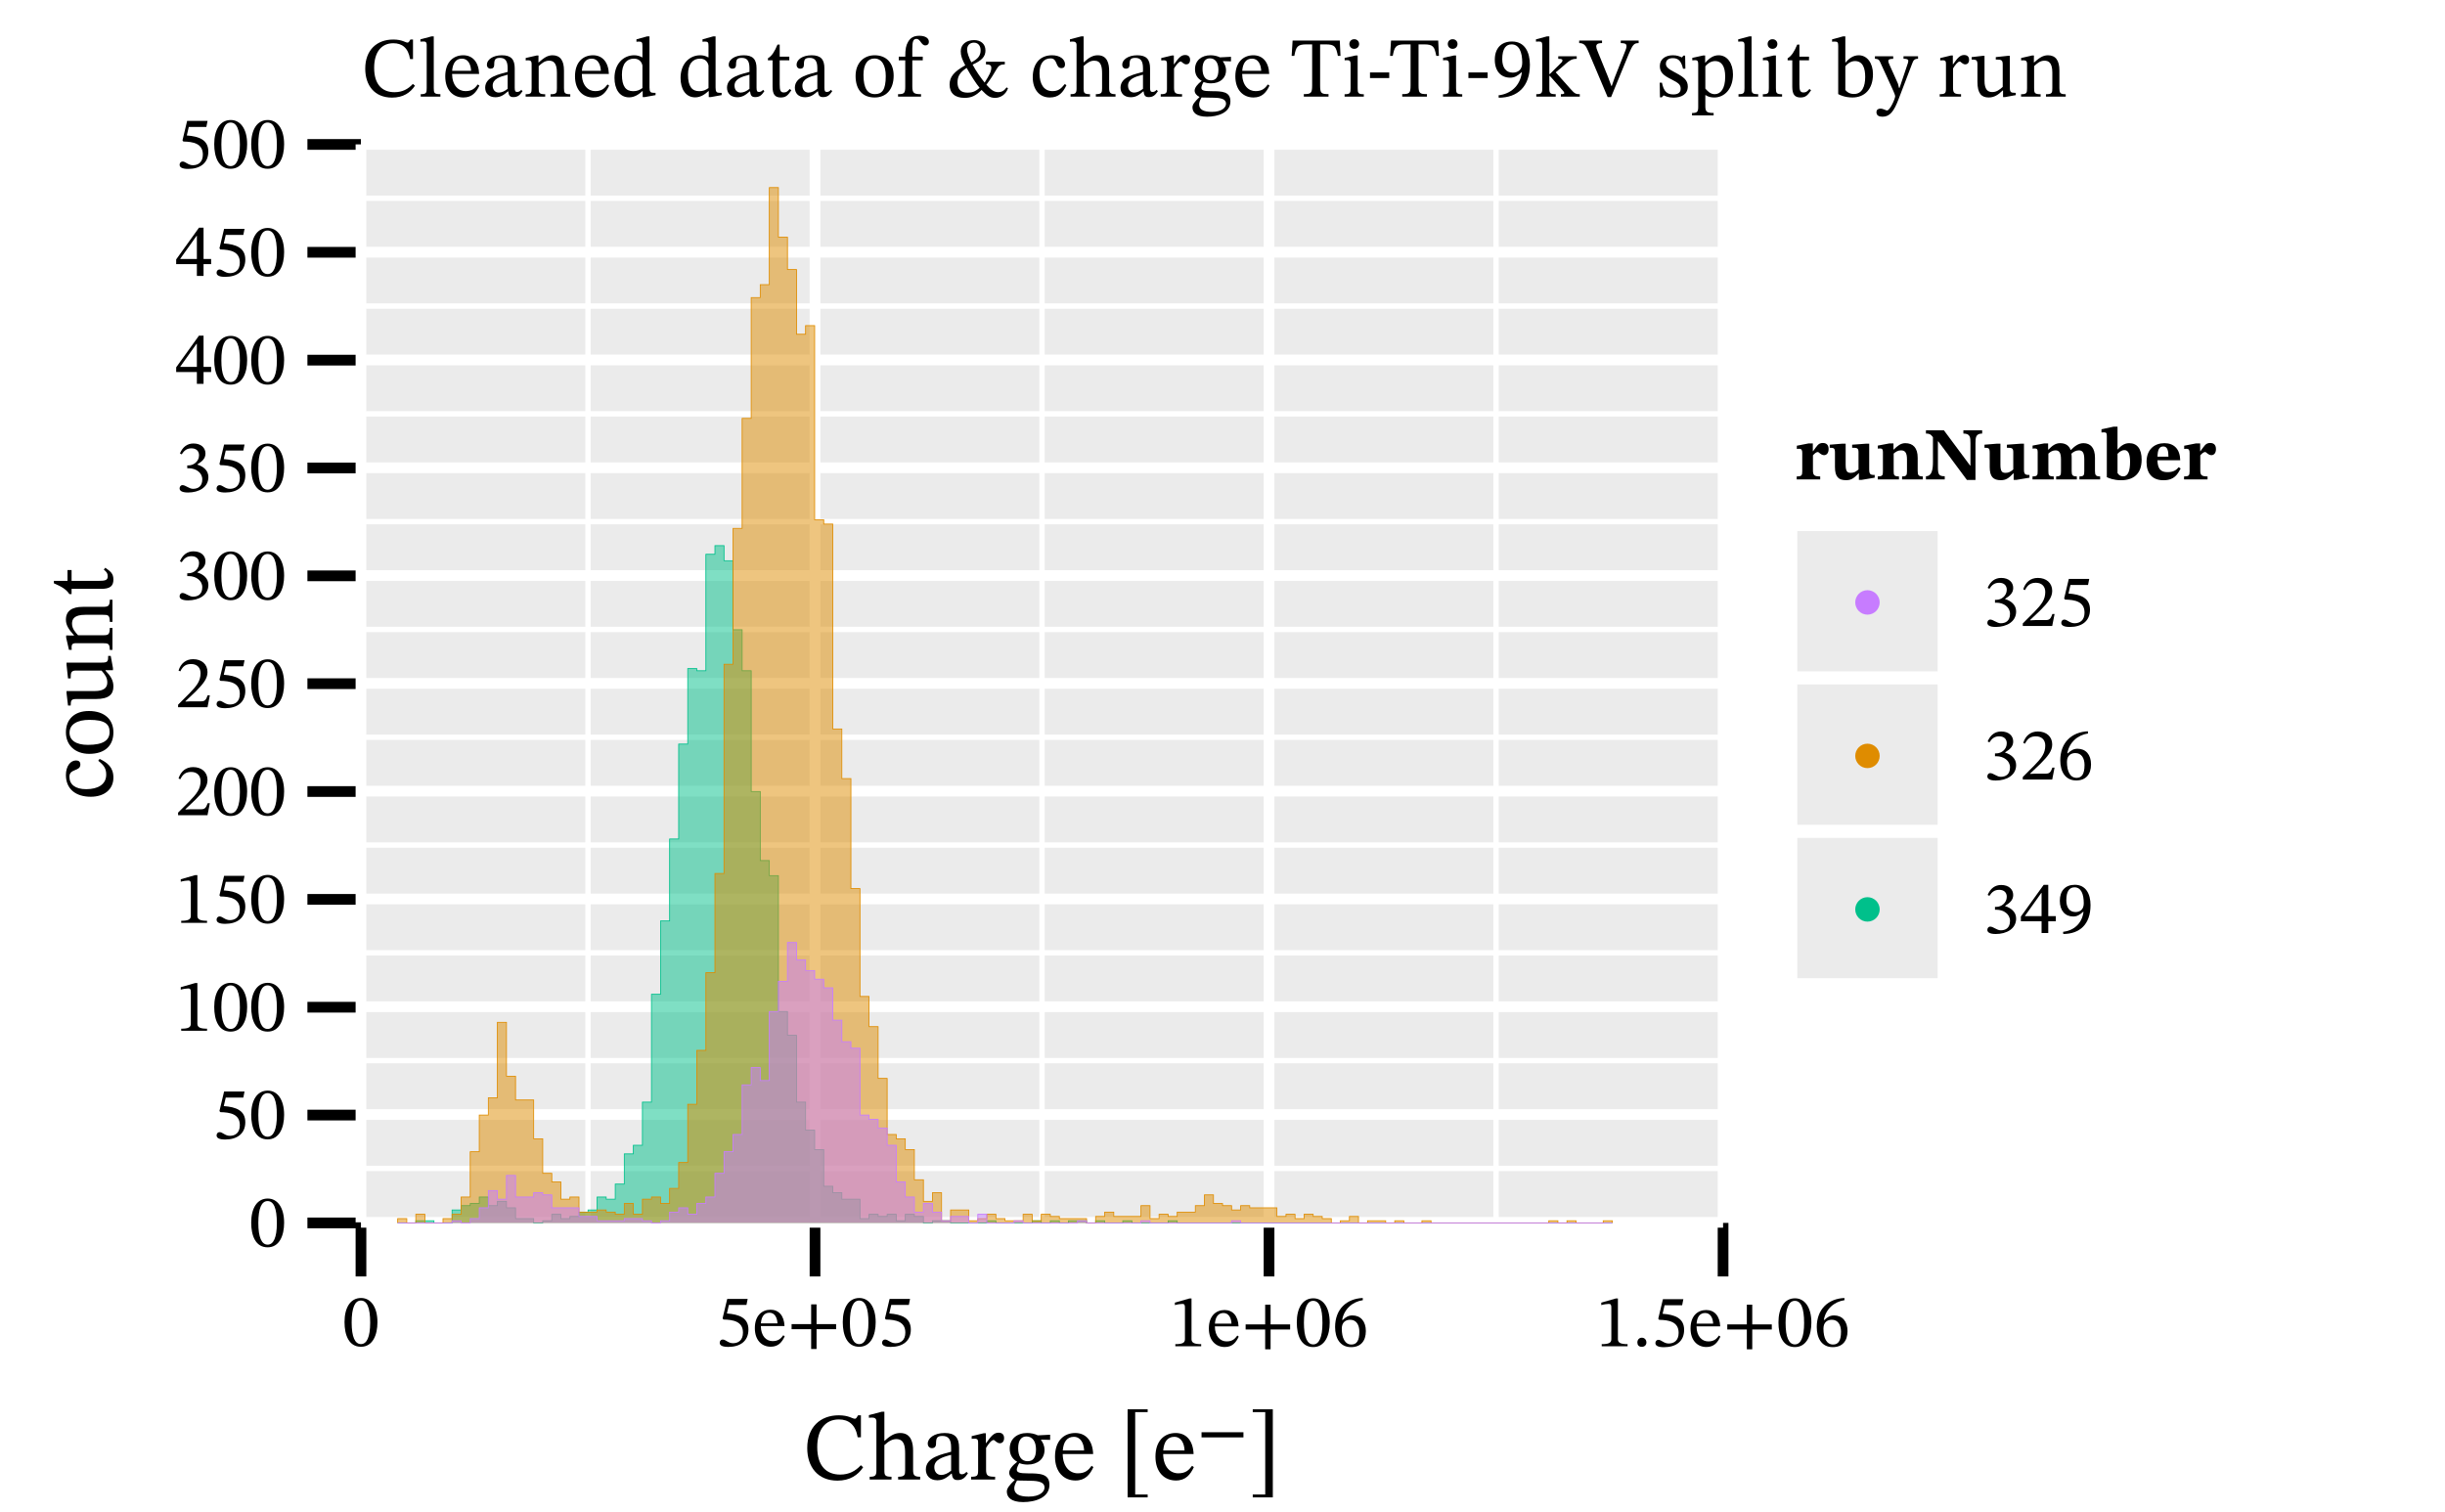 <?xml version="1.0" encoding="UTF-8" standalone="no"?>
<svg
   width="600pt"
   height="371pt"
   viewBox="0 0 600 371"
   version="1.1"
   id="svg218"
   sodipodi:docname="Ti-Ti-9kVCharge-2019_by_run.pdf"
   xmlns:inkscape="http://www.inkscape.org/namespaces/inkscape"
   xmlns:sodipodi="http://sodipodi.sourceforge.net/DTD/sodipodi-0.dtd"
   xmlns:xlink="http://www.w3.org/1999/xlink"
   xmlns="http://www.w3.org/2000/svg"
   xmlns:svg="http://www.w3.org/2000/svg">
  <sodipodi:namedview
     id="namedview218"
     pagecolor="#ffffff"
     bordercolor="#666666"
     borderopacity="1.0"
     inkscape:showpageshadow="2"
     inkscape:pageopacity="0.0"
     inkscape:pagecheckerboard="0"
     inkscape:deskcolor="#d1d1d1"
     inkscape:document-units="pt" />
  <defs
     id="defs57">
    <g
       id="g57">
      <g
         id="glyph-0-0">
        <path
           d="M 7.625 0.234 C 10.375 0.234 12.109 -0.984 13.25 -2.688 L 12.734 -3.125 C 11.562 -1.844 10.156 -1.094 8.234 -1.094 C 5.281 -1.094 3.234 -2.891 3.234 -7.078 C 3.234 -10.812 4.922 -13.109 7.938 -13.109 C 10.094 -13.109 11.594 -11.969 12.047 -9.219 L 12.766 -9.219 L 12.766 -14.016 L 12.125 -14.016 C 11.875 -13.594 11.75 -13.266 11.422 -13.266 C 10.891 -13.266 10.125 -14.016 7.922 -14.016 C 3.891 -14.016 1.047 -11.438 1.047 -6.875 C 1.047 -2.781 3.312 0.234 7.625 0.234 Z M 7.625 0.234 "
           id="path1" />
      </g>
      <g
         id="glyph-0-1">
        <path
           d="M 5.453 0 L 5.453 -0.609 C 3.938 -0.609 3.828 -0.906 3.828 -2.109 L 3.828 -14.797 L 3.312 -14.797 L 0.547 -14.062 L 0.547 -13.5 C 0.547 -13.5 0.859 -13.531 1.219 -13.531 C 1.734 -13.531 2.094 -13.5 2.094 -12.641 L 2.094 -2.109 C 2.094 -0.938 2.016 -0.609 0.625 -0.609 L 0.625 0 Z M 5.453 0 "
           id="path2" />
      </g>
      <g
         id="glyph-0-2">
        <path
           d="M 5.172 0.203 C 7.328 0.203 8.344 -1.109 9.094 -2.703 L 8.703 -3 C 8.031 -2.109 7.375 -1.359 5.672 -1.359 C 3.953 -1.359 2.438 -2.719 2.391 -5.578 L 9.031 -5.578 C 8.922 -8.5 7.422 -10.156 5.141 -10.156 C 2.688 -10.156 0.719 -8.484 0.719 -4.984 C 0.719 -1.609 2.656 0.203 5.172 0.203 Z M 2.406 -6.344 C 2.562 -8.25 3.359 -9.328 4.812 -9.328 C 6.312 -9.328 7 -7.906 7.062 -6.344 Z M 2.406 -6.344 "
           id="path3" />
      </g>
      <g
         id="glyph-0-3">
        <path
           d="M 3.297 0.141 C 4.625 0.141 5.391 -0.438 6.375 -1.297 L 6.453 -1.297 C 6.578 -0.375 6.781 0.109 7.703 0.109 C 8.781 0.109 9.281 -0.328 9.969 -1.344 L 9.656 -1.672 C 9.359 -1.359 9.078 -1.156 8.672 -1.156 C 8.234 -1.156 8.047 -1.312 8.047 -2.172 L 8.047 -6.938 C 8.047 -9.109 7.188 -10.156 4.906 -10.156 C 2.625 -10.156 1.219 -9.031 1.219 -7.859 C 1.219 -7.172 1.672 -6.859 2.094 -6.859 C 2.688 -6.859 3.016 -7.172 3.016 -7.812 C 3.016 -9.078 3.234 -9.516 4.422 -9.516 C 5.672 -9.516 6.312 -8.828 6.312 -7 L 6.312 -6.078 C 4.5 -5.516 0.797 -4.969 0.797 -2.203 C 0.797 -0.859 1.672 0.141 3.297 0.141 Z M 6.312 -1.922 C 5.594 -1.344 4.844 -1 4.156 -1 C 3.25 -1 2.641 -1.656 2.641 -2.703 C 2.641 -4.344 4.406 -4.906 6.312 -5.391 Z M 6.312 -1.922 "
           id="path4" />
      </g>
      <g
         id="glyph-0-4">
        <path
           d="M 11.625 0 L 11.625 -0.594 C 10.219 -0.594 10.078 -0.938 10.078 -2.109 L 10.078 -6.438 C 10.078 -8.844 9.172 -10.156 7.266 -10.156 C 5.953 -10.156 5.031 -9.406 3.891 -8.406 L 3.812 -8.406 L 3.828 -10.094 L 3.359 -10.094 L 0.688 -9.484 L 0.688 -8.891 C 0.688 -8.891 0.906 -8.922 1.25 -8.922 C 1.828 -8.922 2.141 -8.766 2.141 -8 L 2.141 -2.109 C 2.141 -0.938 2.078 -0.594 0.672 -0.594 L 0.672 0 L 5.469 0 L 5.469 -0.594 C 3.953 -0.594 3.875 -0.938 3.875 -2.109 L 3.875 -7.5 C 4.5 -8.062 5.281 -8.828 6.406 -8.828 C 7.359 -8.828 8.344 -8.422 8.344 -5.906 L 8.344 -2.109 C 8.344 -0.938 8.281 -0.594 6.781 -0.594 L 6.781 0 Z M 11.625 0 "
           id="path5" />
      </g>
      <g
         id="glyph-0-5">
        <path
           d="M 4.281 0.172 C 5.656 0.172 6.719 -0.625 7.516 -1.344 L 7.609 -1.344 L 7.609 0.109 L 8.094 0.109 L 10.766 -0.375 L 10.766 -0.938 L 10.328 -0.938 C 9.547 -0.938 9.281 -1.156 9.281 -2.234 L 9.281 -14.797 L 8.719 -14.797 L 6.078 -14.062 L 6.078 -13.469 C 6.078 -13.469 6.438 -13.516 6.625 -13.516 C 7.438 -13.516 7.547 -13.328 7.547 -12.406 L 7.547 -9.656 L 7.453 -9.656 C 6.828 -10 6.188 -10.156 5.516 -10.156 C 2.875 -10.156 0.688 -8.047 0.688 -4.594 C 0.688 -1.906 1.906 0.172 4.281 0.172 Z M 5.266 -1.344 C 3.484 -1.344 2.516 -2.516 2.516 -5.406 C 2.516 -8.047 3.703 -9.328 5.469 -9.328 C 6.766 -9.328 7.375 -8.5 7.547 -7.641 L 7.547 -2.109 C 6.812 -1.609 6.25 -1.344 5.266 -1.344 Z M 5.266 -1.344 "
           id="path6" />
      </g>
      <g
         id="glyph-0-6">
        <path
           d="M 6.141 -1.891 C 5.609 -1.297 5.344 -1.031 4.672 -1.031 C 3.859 -1.031 3.672 -1.531 3.672 -3.016 L 3.672 -8.922 L 6.031 -8.922 L 6.031 -9.812 L 3.672 -9.812 L 3.672 -12.781 L 3.141 -12.781 C 2.391 -11 1.766 -10.016 0.781 -9.406 L 0.781 -8.922 L 1.922 -8.922 L 1.922 -2.438 C 1.922 -0.547 2.531 0.203 3.938 0.203 C 5.281 0.203 5.719 -0.422 6.531 -1.547 Z M 6.141 -1.891 "
           id="path7" />
      </g>
      <g
         id="glyph-0-7">
        <path
           d="M 5.406 0.203 C 8.125 0.203 10.062 -1.641 10.062 -5.156 C 10.062 -8.25 8.281 -10.156 5.406 -10.156 C 2.578 -10.156 0.719 -8.109 0.719 -5.078 C 0.719 -1.672 2.469 0.203 5.406 0.203 Z M 5.484 -0.625 C 3.688 -0.609 2.656 -2.016 2.656 -5.344 C 2.656 -8.031 3.734 -9.359 5.328 -9.359 C 7.188 -9.359 8.125 -7.625 8.125 -5.047 C 8.125 -1.641 7.203 -0.625 5.484 -0.625 Z M 5.484 -0.625 "
           id="path8" />
      </g>
      <g
         id="glyph-0-8">
        <path
           d="M 6.016 0 L 6.016 -0.609 C 4.281 -0.609 3.875 -0.859 3.875 -2.5 L 3.875 -8.922 L 6.438 -8.922 L 6.438 -9.812 L 3.875 -9.812 L 3.875 -11.781 C 3.875 -13.531 4.109 -14.172 4.875 -14.172 C 5.391 -14.172 5.672 -13.781 5.953 -13.391 C 6.266 -12.984 6.531 -12.578 7.078 -12.578 C 7.562 -12.578 7.938 -12.859 7.938 -13.469 C 7.938 -14.422 6.953 -14.938 5.594 -14.938 C 4.125 -14.938 3.375 -14.375 2.812 -13.406 C 2.328 -12.531 2.156 -11.719 2.141 -9.812 L 0.547 -9.812 L 0.547 -8.922 L 2.141 -8.922 L 2.141 -2.5 C 2.141 -0.859 1.906 -0.609 0.375 -0.609 L 0.375 0 Z M 6.016 0 "
           id="path9" />
      </g>
      <g
         id="glyph-0-9">
        <path
           d="M 11.797 0.297 C 13.172 0.297 14.422 -0.562 14.953 -2.047 L 14.609 -2.281 C 14.031 -1.453 13.406 -1.109 12.547 -1.109 C 11.422 -1.109 10.672 -1.797 9.656 -2.938 C 10.859 -4.547 11.328 -5.344 12.172 -6.781 C 12.656 -7.625 13.141 -7.922 14.172 -7.922 L 14.172 -8.562 L 9.547 -8.562 L 9.547 -7.922 C 10.547 -7.922 10.859 -7.672 10.859 -7.062 C 10.859 -6.188 10.391 -5.297 9.219 -3.453 C 8.281 -4.594 7.125 -6.25 6.266 -7.859 C 8.594 -8.906 9.422 -9.875 9.422 -11.328 C 9.422 -13.031 8.172 -13.875 6.641 -13.875 C 4.656 -13.875 3.359 -12.766 3.359 -11.141 C 3.359 -10.016 3.688 -9.156 4.469 -7.688 C 1.734 -6.141 0.625 -4.906 0.625 -2.969 C 0.625 -0.859 1.922 0.297 4.281 0.297 C 5.938 0.297 7.047 -0.203 8.469 -1.641 C 9.812 -0.25 10.484 0.297 11.797 0.297 Z M 7.984 -2.172 C 6.828 -1.156 6.031 -0.984 5.031 -0.984 C 3.453 -0.984 2.562 -1.734 2.562 -3.5 C 2.562 -4.984 3.203 -6.031 4.812 -7.047 C 5.938 -5.031 7.141 -3.188 7.984 -2.172 Z M 5.953 -8.422 C 5.344 -9.641 4.922 -10.766 4.922 -11.562 C 4.922 -12.578 5.578 -13.25 6.594 -13.25 C 7.672 -13.25 8.234 -12.422 8.234 -11.375 C 8.234 -10.188 7.703 -9.297 5.953 -8.422 Z M 5.953 -8.422 "
           id="path10" />
      </g>
      <g
         id="glyph-0-10">
        <path
           d="M 8.547 -3.094 C 7.609 -1.891 6.891 -1.359 5.531 -1.359 C 3.375 -1.359 2.344 -3.156 2.344 -5.719 C 2.344 -8.125 3.375 -9.391 5.078 -9.391 C 6.875 -9.391 6.188 -7 7.734 -7 C 8.312 -7 8.609 -7.328 8.609 -7.938 C 8.609 -9.156 7.391 -10.156 5.422 -10.156 C 2.406 -10.156 0.688 -8.031 0.688 -4.734 C 0.688 -1.828 2.266 0.203 4.875 0.203 C 7.125 0.203 8.156 -1.109 8.953 -2.812 Z M 8.547 -3.094 "
           id="path11" />
      </g>
      <g
         id="glyph-0-11">
        <path
           d="M 11.656 0 L 11.656 -0.609 C 10.328 -0.609 10.094 -1 10.094 -2.109 L 10.094 -6.281 C 10.094 -8 9.703 -10.156 7.297 -10.156 C 6.188 -10.156 5.219 -9.688 3.891 -8.438 L 3.828 -8.438 L 3.828 -14.797 L 3.266 -14.797 L 0.469 -14.062 L 0.469 -13.469 C 0.469 -13.469 0.734 -13.516 1.062 -13.516 C 1.641 -13.516 2.094 -13.406 2.094 -12.672 L 2.094 -1.953 C 2.094 -0.781 1.719 -0.609 0.625 -0.609 L 0.625 0 L 5.391 0 L 5.391 -0.609 C 3.938 -0.609 3.828 -0.938 3.828 -2.031 L 3.828 -7.516 C 4.859 -8.469 5.609 -8.828 6.438 -8.828 C 8.125 -8.828 8.359 -7.375 8.359 -5.656 L 8.359 -2.031 C 8.359 -1.031 8.281 -0.609 6.828 -0.609 L 6.828 0 Z M 11.656 0 "
           id="path12" />
      </g>
      <g
         id="glyph-0-12">
        <path
           d="M 5.844 0 L 5.844 -0.609 C 4.281 -0.609 3.875 -0.812 3.875 -2.141 L 3.875 -6.922 C 4.375 -7.75 5.047 -8.625 5.531 -8.625 C 5.781 -8.625 6.203 -7.922 6.891 -7.922 C 7.359 -7.922 7.812 -8.25 7.812 -9.047 C 7.812 -9.766 7.422 -10.219 6.594 -10.219 C 5.594 -10.219 4.969 -9.484 3.891 -7.938 L 3.828 -7.938 L 3.828 -10.094 L 3.328 -10.094 L 0.734 -9.469 L 0.734 -8.891 C 0.734 -8.891 0.969 -8.922 1.391 -8.922 C 2.141 -8.922 2.141 -8.547 2.141 -7.797 L 2.141 -2.031 C 2.141 -0.859 1.984 -0.609 0.609 -0.609 L 0.609 0 Z M 5.844 0 "
           id="path13" />
      </g>
      <g
         id="glyph-0-13">
        <path
           d="M 4 4.922 C 6.641 4.922 9.75 3.953 9.75 1.156 C 9.75 -1.25 7.734 -1.344 5.094 -1.344 C 3.156 -1.344 2.625 -1.547 2.625 -2.172 C 2.625 -2.531 2.953 -3.297 3.156 -3.578 C 3.703 -3.391 4.297 -3.266 4.969 -3.266 C 7.172 -3.266 8.672 -4.5 8.672 -6.453 C 8.672 -7.5 8.219 -8.188 7.922 -8.609 L 7.922 -8.719 L 9.891 -8.656 L 9.891 -9.781 L 7.203 -9.641 C 6.531 -9.969 5.734 -10.156 4.859 -10.156 C 2.641 -10.156 1.062 -8.844 1.062 -6.75 C 1.062 -5.391 1.672 -4.469 2.688 -3.891 L 2.688 -3.859 C 1.703 -3.094 0.969 -2.219 0.969 -1.469 C 0.969 -0.812 1.547 -0.203 2.141 0.047 L 2.141 0.125 C 1 1.219 0.438 1.922 0.438 2.625 C 0.438 3.766 1.25 4.922 4 4.922 Z M 2.656 0.203 C 2.953 0.203 3.359 0.234 5.031 0.25 C 5.094 0.25 5.156 0.25 5.219 0.25 C 6.625 0.266 8.672 0.297 8.672 1.734 C 8.672 2.641 7.688 3.734 5.219 3.734 C 3.078 3.734 2.078 3.125 2.078 1.906 C 2.078 1.469 2.219 0.984 2.656 0.203 Z M 4.984 -4 C 3.625 -4 2.906 -5.031 2.906 -6.828 C 2.906 -8.594 3.625 -9.406 4.719 -9.406 C 6.062 -9.406 6.812 -8.281 6.812 -6.578 C 6.812 -4.594 6.031 -4 4.984 -4 Z M 4.984 -4 "
           id="path14" />
      </g>
      <g
         id="glyph-0-14">
        <path
           d="M 9.359 0 L 9.359 -0.625 C 7.562 -0.625 7.297 -0.844 7.297 -2.75 L 7.297 -12.828 L 8.609 -12.828 C 10.938 -12.828 11.188 -12.281 11.656 -10 L 12.297 -10 L 12.125 -13.766 L 0.547 -13.766 L 0.312 -10 L 0.969 -10 C 1.406 -12.281 1.703 -12.828 4 -12.828 L 5.344 -12.828 L 5.344 -2.75 C 5.344 -0.844 5.047 -0.625 3.297 -0.625 L 3.297 0 Z M 9.359 0 "
           id="path15" />
      </g>
      <g
         id="glyph-0-15">
        <path
           d="M 5.391 0 L 5.391 -0.594 C 3.984 -0.594 3.875 -0.906 3.875 -2.109 L 3.875 -10.094 L 3.328 -10.094 L 0.688 -9.516 L 0.688 -8.906 C 0.688 -8.906 0.922 -8.953 1.219 -8.953 C 1.828 -8.953 2.141 -8.859 2.141 -7.969 L 2.141 -2.109 C 2.141 -0.922 2.078 -0.594 0.672 -0.594 L 0.672 0 Z M 3.031 -11.734 C 3.766 -11.734 4.234 -12.281 4.234 -12.922 C 4.234 -13.562 3.766 -14.094 3.031 -14.094 C 2.312 -14.094 1.844 -13.562 1.844 -12.922 C 1.844 -12.281 2.328 -11.734 3.031 -11.734 Z M 3.031 -11.734 "
           id="path16" />
      </g>
      <g
         id="glyph-0-16">
        <path
           d="M 5.656 -4.562 L 5.656 -5.938 L 0.938 -5.938 L 0.938 -4.562 Z M 5.656 -4.562 "
           id="path17" />
      </g>
      <g
         id="glyph-0-17">
        <path
           d="M 1.781 0.266 C 6.406 0.234 9.422 -2.438 9.422 -7.844 C 9.422 -10.938 8.156 -13.531 5.031 -13.531 C 2.391 -13.531 0.812 -11.875 0.812 -9.047 C 0.812 -6.281 2.312 -4.656 4.594 -4.656 C 5.641 -4.656 6.391 -5.094 7.328 -5.953 L 7.453 -5.938 C 7 -2.531 4.625 -0.672 1.734 -0.328 Z M 5.219 -5.891 C 3.484 -5.891 2.641 -7.234 2.641 -9.172 C 2.641 -11.859 3.578 -12.828 4.938 -12.828 C 6.781 -12.828 7.547 -10.953 7.547 -8.344 C 7.547 -6.531 6.438 -5.891 5.219 -5.891 Z M 5.219 -5.891 "
           id="path18" />
      </g>
      <g
         id="glyph-0-18">
        <path
           d="M 5.391 0 L 5.391 -0.609 C 4.062 -0.609 3.828 -0.844 3.828 -1.906 L 3.828 -5.094 L 3.953 -5.094 L 7.25 -1.359 C 7.359 -1.25 7.484 -1.047 7.484 -0.859 C 7.484 -0.672 7.266 -0.609 6.656 -0.609 L 6.656 0 L 11.297 0 L 11.297 -0.609 C 10.406 -0.609 10.078 -0.672 9.078 -1.828 L 5.391 -5.969 L 6.438 -6.828 C 8.797 -8.906 9.172 -9.281 10.547 -9.281 L 10.547 -9.906 L 6.016 -9.906 L 6.016 -9.281 C 6.812 -9.281 7.047 -9.172 7.047 -8.906 C 7.047 -8.562 6.75 -8.312 6.656 -8.234 L 3.953 -5.547 L 3.828 -5.547 L 3.828 -14.797 L 3.266 -14.797 L 0.547 -14.062 L 0.547 -13.5 C 0.547 -13.5 0.969 -13.531 1.25 -13.531 C 1.953 -13.531 2.094 -13.344 2.094 -12.469 L 2.094 -1.984 C 2.094 -0.844 1.891 -0.609 0.625 -0.609 L 0.625 0 Z M 5.391 0 "
           id="path19" />
      </g>
      <g
         id="glyph-0-19">
        <path
           d="M 7.625 0.109 L 11.938 -10.406 C 12.953 -12.781 13.219 -13.141 14.391 -13.141 L 14.391 -13.766 L 10 -13.766 L 10 -13.141 C 10.984 -13.141 11.406 -12.984 11.406 -12.422 C 11.406 -12.047 11.297 -11.719 11.172 -11.406 L 8.531 -4.734 L 7.797 -2.641 L 7.688 -2.641 L 6.875 -4.844 L 4.344 -11.062 C 4.078 -11.672 3.984 -12.062 3.984 -12.344 C 3.984 -13.109 4.859 -13.141 5.406 -13.141 L 5.406 -13.766 L -0.203 -13.766 L -0.203 -13.141 C 0.922 -13.141 1.391 -12.641 1.984 -11.234 L 6.781 0.109 Z M 7.625 0.109 "
           id="path20" />
      </g>
      <g
         id="glyph-0-20">
        <path
           d="M 0.875 0.172 L 1.312 0.172 L 1.766 -0.312 L 1.797 -0.312 C 2.344 -0.078 2.969 0.234 4.188 0.234 C 6.078 0.234 7.703 -0.531 7.703 -2.5 C 7.703 -4.047 6.688 -4.812 4.781 -5.828 C 3.016 -6.719 2.328 -7.25 2.328 -8.062 C 2.328 -9.016 3.062 -9.453 4.016 -9.453 C 5.297 -9.453 6.078 -8.844 6.531 -6.859 L 7.109 -6.859 L 7.047 -10.062 L 6.625 -10.062 L 6.266 -9.625 L 6.25 -9.625 C 5.719 -9.875 5.094 -10.156 4.047 -10.156 C 2.234 -10.156 0.844 -9.234 0.844 -7.516 C 0.844 -5.969 1.703 -5.234 3.609 -4.281 C 5.547 -3.312 5.953 -2.906 5.953 -1.922 C 5.953 -0.938 5.203 -0.547 4.156 -0.547 C 2.594 -0.547 1.797 -1.281 1.359 -3.438 L 0.812 -3.438 Z M 0.875 0.172 "
           id="path21" />
      </g>
      <g
         id="glyph-0-21">
        <path
           d="M 5.766 4.609 L 5.766 4 C 4.125 4 3.734 3.734 3.734 2.375 L 3.734 -0.375 L 3.812 -0.375 C 4.422 0.047 5.141 0.203 5.938 0.203 C 8.438 0.203 10.516 -1.906 10.516 -5.469 C 10.516 -8.219 9.078 -10.156 7 -10.156 C 5.766 -10.156 4.75 -9.516 3.75 -8.344 L 3.688 -8.344 L 3.688 -10.094 L 3.156 -10.094 L 0.531 -9.516 L 0.531 -8.906 C 0.531 -8.906 0.922 -8.953 1.188 -8.953 C 1.891 -8.953 1.984 -8.672 1.984 -7.875 L 1.984 2.5 C 1.984 3.672 1.781 4.016 0.469 4.016 L 0.469 4.609 Z M 6.031 -0.609 C 4.859 -0.609 4.125 -1.547 3.734 -1.984 L 3.734 -7.453 C 4.125 -7.984 5.031 -8.734 6.141 -8.734 C 7.688 -8.734 8.609 -7.516 8.609 -4.875 C 8.609 -1.969 7.5 -0.609 6.031 -0.609 Z M 6.031 -0.609 "
           id="path22" />
      </g>
      <g
         id="glyph-0-22">
        <path
           d="M 2.875 -14.797 L 0.172 -14.062 L 0.172 -13.469 C 0.172 -13.469 0.422 -13.516 0.75 -13.516 C 1.547 -13.516 1.672 -13.344 1.672 -12.406 L 1.672 -0.625 C 2.172 -0.359 3.391 0.203 5.172 0.203 C 8.094 0.203 10.203 -1.766 10.203 -5.516 C 10.203 -8.234 8.781 -10.156 6.703 -10.156 C 5.297 -10.156 4.219 -9.266 3.484 -8.375 L 3.422 -8.375 L 3.422 -14.797 Z M 3.422 -7.453 C 3.797 -7.969 4.719 -8.734 5.781 -8.734 C 7.781 -8.734 8.297 -6.859 8.297 -4.844 C 8.297 -2.516 7.547 -0.656 5.547 -0.656 C 4.438 -0.656 3.812 -1.156 3.422 -1.641 Z M 3.422 -7.453 "
           id="path23" />
      </g>
      <g
         id="glyph-0-23">
        <path
           d="M 1.609 4.922 C 3.391 4.922 4.406 3.672 5.609 0.469 L 8.891 -8.125 C 9.172 -8.953 9.484 -9.297 10.328 -9.297 L 10.328 -9.906 L 6.766 -9.906 L 6.766 -9.297 C 7.453 -9.297 7.938 -9.203 7.938 -8.781 C 7.938 -8.625 7.875 -8.406 7.844 -8.25 L 5.797 -2.172 L 5.656 -2.172 L 5.391 -3.203 L 3.328 -7.812 C 3.203 -8.109 3.031 -8.469 3.031 -8.734 C 3.031 -9.094 3.297 -9.281 4.234 -9.281 L 4.234 -9.906 L -0.25 -9.906 L -0.25 -9.297 C 0.5 -9.297 0.797 -9.031 1 -8.547 L 4.078 -1.828 C 4.344 -1.25 4.719 -0.375 4.719 -0.109 C 4.719 0.5 3.453 3.391 2.703 3.391 C 2.406 3.391 1.797 2.938 1.094 2.938 C 0.547 2.938 0.125 3.203 0.125 3.828 C 0.125 4.625 0.75 4.922 1.609 4.922 Z M 1.609 4.922 "
           id="path24" />
      </g>
      <g
         id="glyph-0-24">
        <path
           d="M 4.656 0.203 C 6 0.203 6.984 -0.422 8.094 -1.516 L 8.188 -1.516 L 8.188 0.109 L 8.656 0.109 L 11.312 -0.375 L 11.312 -0.938 L 11.109 -0.938 C 10.094 -0.938 9.844 -1.094 9.844 -2.328 L 9.844 -10.016 L 9.344 -10.016 L 6.406 -9.703 L 6.406 -9.109 C 7.75 -9.109 8.109 -9.016 8.109 -7.906 L 8.109 -2.391 C 7.266 -1.656 6.594 -1.125 5.531 -1.125 C 4.438 -1.125 3.641 -1.766 3.641 -3.891 L 3.641 -10.016 L 3.188 -10.016 L 0.484 -9.703 L 0.484 -9.109 C 1.609 -9.094 1.906 -9.016 1.906 -7.875 L 1.906 -3.625 C 1.906 -0.781 2.906 0.203 4.656 0.203 Z M 4.656 0.203 "
           id="path25" />
      </g>
      <g
         id="glyph-1-0">
        <path
           d="M 4.531 0.203 C 7.406 0.203 8.578 -2.672 8.578 -5.812 C 8.578 -9.578 6.922 -11.766 4.562 -11.766 C 1.906 -11.766 0.5 -9.344 0.5 -5.859 C 0.5 -2.625 1.578 0.203 4.531 0.203 Z M 4.531 -0.453 C 3.062 -0.453 2.25 -2.219 2.25 -5.766 C 2.25 -9.406 3.062 -11.141 4.516 -11.141 C 6.016 -11.141 6.797 -9.422 6.797 -5.703 C 6.797 -2.188 5.969 -0.453 4.531 -0.453 Z M 4.531 -0.453 "
           id="path26" />
      </g>
      <g
         id="glyph-1-1">
        <path
           d="M 3.188 0.234 C 6.109 0.234 8.125 -1.188 8.125 -4.016 C 8.125 -6.891 5.859 -7.75 2.844 -7.969 L 3.328 -10.062 L 7.641 -10.062 L 7.938 -11.547 L 2.922 -11.547 L 1.781 -6.766 L 2 -6.484 C 4.422 -6.438 6.781 -6 6.781 -3.281 C 6.781 -1.375 5.625 -0.672 4.328 -0.672 C 3.156 -0.672 2.547 -1.578 1.812 -1.578 C 1.359 -1.578 1.078 -1.203 1.078 -0.781 C 1.078 -0.109 1.781 0.234 3.188 0.234 Z M 3.188 0.234 "
           id="path27" />
      </g>
      <g
         id="glyph-1-2">
        <path
           d="M 4.531 0.188 C 6.422 0.188 7.297 -0.969 7.953 -2.359 L 7.609 -2.625 C 7.016 -1.844 6.453 -1.188 4.969 -1.188 C 3.469 -1.188 2.125 -2.375 2.094 -4.875 L 7.906 -4.875 C 7.812 -7.438 6.484 -8.891 4.484 -8.891 C 2.344 -8.891 0.625 -7.422 0.625 -4.359 C 0.625 -1.406 2.328 0.188 4.531 0.188 Z M 2.109 -5.547 C 2.234 -7.219 2.938 -8.156 4.219 -8.156 C 5.516 -8.156 6.125 -6.906 6.172 -5.547 Z M 2.109 -5.547 "
           id="path28" />
      </g>
      <g
         id="glyph-1-3">
        <path
           d="M 7.266 0.75 L 7.266 -4.109 L 12.062 -4.109 L 12.062 -5.359 L 7.266 -5.359 L 7.266 -10.203 L 5.938 -10.203 L 5.938 -5.359 L 1.141 -5.359 L 1.141 -4.109 L 5.938 -4.109 L 5.938 0.75 Z M 7.266 0.75 "
           id="path29" />
      </g>
      <g
         id="glyph-1-4">
        <path
           d="M 7.812 0 L 7.812 -0.516 C 6.125 -0.516 5.438 -0.844 5.438 -1.734 L 5.438 -11.719 L 4.906 -11.719 L 1.359 -10.703 L 1.359 -10.094 C 1.922 -10.281 2.859 -10.391 3.219 -10.391 C 3.688 -10.391 3.828 -10.141 3.828 -9.5 L 3.828 -1.734 C 3.828 -0.828 3.188 -0.516 1.469 -0.516 L 1.469 0 Z M 7.812 0 "
           id="path30" />
      </g>
      <g
         id="glyph-1-5">
        <path
           d="M 4.75 0.219 C 7.062 0.219 8.375 -1.234 8.375 -3.719 C 8.375 -6.125 7.078 -7.562 5.078 -7.562 C 4.125 -7.562 3.453 -7.172 2.688 -6.438 L 2.562 -6.453 C 3.031 -9.125 5.078 -10.922 7.641 -11.312 L 7.609 -11.844 C 3.672 -11.672 0.828 -9.125 0.828 -4.703 C 0.828 -2.016 2.016 0.219 4.75 0.219 Z M 4.828 -0.422 C 3.219 -0.422 2.469 -2.047 2.469 -4.328 C 2.469 -5.922 3.469 -6.5 4.531 -6.5 C 6.047 -6.5 6.781 -5.219 6.781 -3.578 C 6.781 -1.25 6.047 -0.422 4.828 -0.422 Z M 4.828 -0.422 "
           id="path31" />
      </g>
      <g
         id="glyph-1-6">
        <path
           d="M 2.219 0.141 C 2.953 0.141 3.359 -0.344 3.359 -0.922 C 3.359 -1.547 2.953 -2.094 2.234 -2.094 C 1.562 -2.094 1.141 -1.562 1.141 -0.938 C 1.141 -0.312 1.484 0.141 2.219 0.141 Z M 2.219 0.141 "
           id="path32" />
      </g>
      <g
         id="glyph-1-7">
        <path
           d="M 7.922 0 L 8.5 -2.938 L 7.969 -2.938 C 7.547 -1.828 7.312 -1.453 6.344 -1.453 L 3.797 -1.453 L 2.516 -1.391 L 2.516 -1.484 L 4.938 -3.781 C 6.875 -5.734 7.922 -7 7.922 -8.625 C 7.922 -10.562 6.469 -11.797 4.406 -11.797 C 2.625 -11.797 1.375 -10.781 0.812 -9 L 1.25 -8.812 C 1.922 -10.188 2.734 -10.609 3.922 -10.609 C 5.328 -10.609 6.219 -9.734 6.219 -8.359 C 6.219 -6.438 5.297 -5.281 3.484 -3.406 L 0.703 -0.625 L 0.703 0 Z M 7.922 0 "
           id="path33" />
      </g>
      <g
         id="glyph-1-8">
        <path
           d="M 3.141 0.234 C 5.812 0.234 8.141 -1.047 8.141 -3.562 C 8.141 -5.188 6.906 -6.156 5.438 -6.609 L 5.438 -6.672 C 6.594 -7.406 7.422 -8.078 7.422 -9.344 C 7.422 -10.734 6.344 -11.797 4.469 -11.797 C 2.969 -11.797 1.828 -10.953 1.156 -9.359 L 1.578 -9.125 C 2.203 -10.094 2.875 -10.609 3.984 -10.609 C 5.109 -10.609 5.844 -9.984 5.844 -8.906 C 5.844 -7.422 4.547 -6.422 3.297 -6.422 L 2.953 -6.422 L 2.953 -5.719 L 3.312 -5.719 C 5.078 -5.719 6.641 -4.641 6.641 -3 C 6.641 -1.203 5.516 -0.672 4.359 -0.672 C 3.422 -0.672 2.531 -1.578 1.797 -1.578 C 1.312 -1.578 1.078 -1.156 1.078 -0.766 C 1.078 -0.297 1.484 0.234 3.141 0.234 Z M 3.141 0.234 "
           id="path34" />
      </g>
      <g
         id="glyph-1-9">
        <path
           d="M 6.953 0 L 6.953 -2.891 L 8.812 -2.891 L 8.812 -4.156 L 6.953 -4.156 L 6.953 -11.828 L 5.828 -11.828 L 0.234 -4.047 L 0.234 -2.891 L 5.312 -2.891 L 5.312 0 Z M 1.25 -4.234 L 5.234 -9.828 L 5.312 -9.828 L 5.312 -4.156 L 1.25 -4.156 Z M 1.25 -4.234 "
           id="path35" />
      </g>
      <g
         id="glyph-1-10">
        <path
           d="M 1.562 0.234 C 5.609 0.203 8.25 -2.125 8.25 -6.859 C 8.25 -9.562 7.125 -11.844 4.406 -11.844 C 2.094 -11.844 0.719 -10.391 0.719 -7.922 C 0.719 -5.5 2.016 -4.062 4.016 -4.062 C 4.938 -4.062 5.594 -4.453 6.422 -5.203 L 6.531 -5.188 C 6.125 -2.219 4.047 -0.594 1.516 -0.297 Z M 4.562 -5.156 C 3.047 -5.156 2.312 -6.328 2.312 -8.031 C 2.312 -10.375 3.141 -11.219 4.328 -11.219 C 5.938 -11.219 6.594 -9.578 6.594 -7.297 C 6.594 -5.719 5.625 -5.156 4.562 -5.156 Z M 4.562 -5.156 "
           id="path36" />
      </g>
      <g
         id="glyph-2-0">
        <path
           d="M 8.578 0.266 C 11.656 0.266 13.625 -1.109 14.891 -3.016 L 14.328 -3.516 C 13 -2.078 11.422 -1.219 9.266 -1.219 C 5.938 -1.219 3.625 -3.25 3.625 -7.969 C 3.625 -12.156 5.531 -14.75 8.938 -14.75 C 11.359 -14.75 13.031 -13.453 13.547 -10.375 L 14.344 -10.375 L 14.344 -15.766 L 13.641 -15.766 C 13.359 -15.297 13.219 -14.922 12.844 -14.922 C 12.25 -14.922 11.375 -15.766 8.906 -15.766 C 4.375 -15.766 1.172 -12.859 1.172 -7.734 C 1.172 -3.141 3.719 0.266 8.578 0.266 Z M 8.578 0.266 "
           id="path37" />
      </g>
      <g
         id="glyph-2-1">
        <path
           d="M 13.094 0 L 13.094 -0.688 C 11.609 -0.688 11.359 -1.125 11.359 -2.375 L 11.359 -7.062 C 11.359 -9 10.906 -11.422 8.203 -11.422 C 6.953 -11.422 5.859 -10.891 4.375 -9.5 L 4.312 -9.5 L 4.312 -16.641 L 3.672 -16.641 L 0.516 -15.812 L 0.516 -15.156 C 0.516 -15.156 0.828 -15.203 1.203 -15.203 C 1.844 -15.203 2.359 -15.078 2.359 -14.25 L 2.359 -2.188 C 2.359 -0.875 1.938 -0.688 0.703 -0.688 L 0.703 0 L 6.062 0 L 6.062 -0.688 C 4.438 -0.688 4.312 -1.062 4.312 -2.281 L 4.312 -8.453 C 5.469 -9.516 6.312 -9.922 7.234 -9.922 C 9.141 -9.922 9.406 -8.297 9.406 -6.359 L 9.406 -2.281 C 9.406 -1.156 9.312 -0.688 7.688 -0.688 L 7.688 0 Z M 13.094 0 "
           id="path38" />
      </g>
      <g
         id="glyph-2-2">
        <path
           d="M 3.703 0.172 C 5.203 0.172 6.062 -0.5 7.156 -1.453 L 7.25 -1.453 C 7.406 -0.422 7.641 0.125 8.672 0.125 C 9.875 0.125 10.438 -0.375 11.219 -1.516 L 10.859 -1.891 C 10.531 -1.531 10.203 -1.297 9.75 -1.297 C 9.266 -1.297 9.047 -1.484 9.047 -2.453 L 9.047 -7.797 C 9.047 -10.25 8.078 -11.422 5.516 -11.422 C 2.938 -11.422 1.359 -10.156 1.359 -8.828 C 1.359 -8.062 1.891 -7.703 2.359 -7.703 C 3.016 -7.703 3.391 -8.062 3.391 -8.781 C 3.391 -10.203 3.625 -10.703 4.969 -10.703 C 6.391 -10.703 7.094 -9.922 7.094 -7.875 L 7.094 -6.828 C 5.062 -6.203 0.891 -5.578 0.891 -2.469 C 0.891 -0.969 1.891 0.172 3.703 0.172 Z M 7.094 -2.172 C 6.297 -1.516 5.438 -1.125 4.672 -1.125 C 3.656 -1.125 2.969 -1.859 2.969 -3.047 C 2.969 -4.875 4.953 -5.516 7.094 -6.062 Z M 7.094 -2.172 "
           id="path39" />
      </g>
      <g
         id="glyph-2-3">
        <path
           d="M 6.578 0 L 6.578 -0.688 C 4.812 -0.688 4.359 -0.922 4.359 -2.406 L 4.359 -7.781 C 4.922 -8.719 5.672 -9.703 6.219 -9.703 C 6.5 -9.703 6.969 -8.906 7.75 -8.906 C 8.266 -8.906 8.781 -9.281 8.781 -10.172 C 8.781 -10.984 8.344 -11.5 7.422 -11.5 C 6.297 -11.5 5.578 -10.672 4.375 -8.938 L 4.312 -8.938 L 4.312 -11.359 L 3.75 -11.359 L 0.828 -10.656 L 0.828 -9.984 C 0.828 -9.984 1.078 -10.031 1.562 -10.031 C 2.406 -10.031 2.406 -9.609 2.406 -8.766 L 2.406 -2.281 C 2.406 -0.969 2.234 -0.688 0.688 -0.688 L 0.688 0 Z M 6.578 0 "
           id="path40" />
      </g>
      <g
         id="glyph-2-4">
        <path
           d="M 4.5 5.531 C 7.469 5.531 10.953 4.453 10.953 1.297 C 10.953 -1.406 8.688 -1.516 5.719 -1.516 C 3.562 -1.516 2.938 -1.75 2.938 -2.453 C 2.938 -2.844 3.328 -3.703 3.562 -4.031 C 4.172 -3.812 4.828 -3.672 5.578 -3.672 C 8.062 -3.672 9.75 -5.062 9.75 -7.25 C 9.75 -8.438 9.234 -9.219 8.906 -9.688 L 8.906 -9.797 L 11.125 -9.734 L 11.125 -11 L 8.109 -10.844 C 7.344 -11.219 6.453 -11.422 5.469 -11.422 C 2.969 -11.422 1.203 -9.938 1.203 -7.594 C 1.203 -6.062 1.891 -5.016 3.016 -4.375 L 3.016 -4.328 C 1.906 -3.484 1.078 -2.5 1.078 -1.656 C 1.078 -0.922 1.75 -0.234 2.406 0.047 L 2.406 0.141 C 1.125 1.359 0.5 2.172 0.5 2.938 C 0.5 4.234 1.406 5.531 4.5 5.531 Z M 3 0.234 C 3.328 0.234 3.766 0.266 5.656 0.281 C 5.719 0.281 5.797 0.281 5.859 0.281 C 7.453 0.312 9.75 0.328 9.75 1.953 C 9.75 2.969 8.641 4.188 5.859 4.188 C 3.469 4.188 2.328 3.516 2.328 2.141 C 2.328 1.656 2.5 1.109 3 0.234 Z M 5.609 -4.5 C 4.078 -4.5 3.281 -5.656 3.281 -7.688 C 3.281 -9.656 4.078 -10.578 5.297 -10.578 C 6.812 -10.578 7.656 -9.312 7.656 -7.406 C 7.656 -5.156 6.781 -4.5 5.609 -4.5 Z M 5.609 -4.5 "
           id="path41" />
      </g>
      <g
         id="glyph-2-5">
        <path
           d="M 5.812 0.234 C 8.25 0.234 9.375 -1.25 10.219 -3.047 L 9.781 -3.375 C 9.031 -2.375 8.297 -1.531 6.391 -1.531 C 4.453 -1.531 2.734 -3.062 2.688 -6.266 L 10.156 -6.266 C 10.031 -9.562 8.344 -11.422 5.766 -11.422 C 3.016 -11.422 0.797 -9.547 0.797 -5.609 C 0.797 -1.812 3 0.234 5.812 0.234 Z M 2.703 -7.141 C 2.875 -9.281 3.766 -10.484 5.422 -10.484 C 7.094 -10.484 7.875 -8.891 7.938 -7.141 Z M 2.703 -7.141 "
           id="path42" />
      </g>
      <g
         id="glyph-2-6">
        <path
           d="M 7.062 4.375 L 7.062 3.672 L 4 3.672 L 4 -16.547 L 7.062 -16.547 L 7.062 -17.25 L 2.141 -17.25 L 2.141 4.375 Z M 7.062 4.375 "
           id="path43" />
      </g>
      <g
         id="glyph-2-7">
        <path
           d="M 11.453 -10.344 L 11.453 -11.609 L 1.172 -11.609 L 1.172 -10.344 Z M 11.453 -10.344 "
           id="path44" />
      </g>
      <g
         id="glyph-2-8">
        <path
           d="M 6.031 4.375 L 6.031 -17.25 L 1.109 -17.25 L 1.109 -16.547 L 4.172 -16.547 L 4.172 3.672 L 1.109 3.672 L 1.109 4.375 Z M 6.031 4.375 "
           id="path45" />
      </g>
      <g
         id="glyph-3-0">
        <path
           d="M -3.484 -9.609 C -2.125 -8.547 -1.531 -7.75 -1.531 -6.219 C -1.531 -3.797 -3.562 -2.641 -6.438 -2.641 C -9.141 -2.641 -10.562 -3.797 -10.562 -5.703 C -10.562 -7.734 -7.875 -6.953 -7.875 -8.688 C -7.875 -9.359 -8.25 -9.688 -8.938 -9.688 C -10.297 -9.688 -11.422 -8.312 -11.422 -6.109 C -11.422 -2.703 -9.031 -0.781 -5.328 -0.781 C -2.047 -0.781 0.234 -2.547 0.234 -5.484 C 0.234 -8.016 -1.25 -9.172 -3.156 -10.062 Z M -3.484 -9.609 "
           id="path46" />
      </g>
      <g
         id="glyph-3-1">
        <path
           d="M 0.234 -6.078 C 0.234 -9.141 -1.844 -11.312 -5.797 -11.312 C -9.281 -11.312 -11.422 -9.312 -11.422 -6.078 C -11.422 -2.891 -9.125 -0.797 -5.703 -0.797 C -1.891 -0.797 0.234 -2.781 0.234 -6.078 Z M -0.703 -6.172 C -0.688 -4.141 -2.266 -3 -6.016 -3 C -9.031 -3 -10.531 -4.188 -10.531 -5.984 C -10.531 -8.078 -8.578 -9.141 -5.672 -9.141 C -1.844 -9.141 -0.703 -8.109 -0.703 -6.172 Z M -0.703 -6.172 "
           id="path47" />
      </g>
      <g
         id="glyph-3-2">
        <path
           d="M 0.234 -5.234 C 0.234 -6.734 -0.469 -7.844 -1.703 -9.094 L -1.703 -9.219 L 0.125 -9.219 L 0.125 -9.734 L -0.422 -12.719 L -1.062 -12.719 L -1.062 -12.484 C -1.062 -11.359 -1.219 -11.078 -2.609 -11.078 L -11.266 -11.078 L -11.266 -10.516 L -10.906 -7.203 L -10.25 -7.203 C -10.25 -8.719 -10.125 -9.125 -8.891 -9.125 L -2.688 -9.125 C -1.859 -8.172 -1.266 -7.422 -1.266 -6.219 C -1.266 -5 -1.984 -4.094 -4.375 -4.094 L -11.266 -4.094 L -11.266 -3.578 L -10.906 -0.547 L -10.25 -0.547 C -10.219 -1.812 -10.125 -2.141 -8.859 -2.141 L -4.078 -2.141 C -0.875 -2.141 0.234 -3.281 0.234 -5.234 Z M 0.234 -5.234 "
           id="path48" />
      </g>
      <g
         id="glyph-3-3">
        <path
           d="M 0 -13.078 L -0.656 -13.078 C -0.656 -11.5 -1.062 -11.328 -2.375 -11.328 L -7.234 -11.328 C -9.938 -11.328 -11.422 -10.328 -11.422 -8.172 C -11.422 -6.688 -10.578 -5.656 -9.453 -4.375 L -9.453 -4.281 L -11.359 -4.312 L -11.359 -3.766 L -10.672 -0.781 L -9.984 -0.781 C -9.984 -0.781 -10.031 -1.016 -10.031 -1.406 C -10.031 -2.047 -9.844 -2.406 -9 -2.406 L -2.375 -2.406 C -1.062 -2.406 -0.656 -2.328 -0.656 -0.75 L 0 -0.75 L 0 -6.156 L -0.656 -6.156 C -0.656 -4.453 -1.062 -4.359 -2.375 -4.359 L -8.438 -4.359 C -9.078 -5.062 -9.922 -5.938 -9.922 -7.203 C -9.922 -8.266 -9.469 -9.375 -6.641 -9.375 L -2.375 -9.375 C -1.062 -9.375 -0.656 -9.312 -0.656 -7.641 L 0 -7.641 Z M 0 -13.078 "
           id="path49" />
      </g>
      <g
         id="glyph-3-4">
        <path
           d="M -2.125 -6.906 C -1.453 -6.312 -1.156 -6.016 -1.156 -5.25 C -1.156 -4.328 -1.719 -4.125 -3.391 -4.125 L -10.031 -4.125 L -10.031 -6.781 L -11.031 -6.781 L -11.031 -4.125 L -14.375 -4.125 L -14.375 -3.531 C -12.375 -2.688 -11.266 -1.984 -10.578 -0.875 L -10.031 -0.875 L -10.031 -2.172 L -2.734 -2.172 C -0.609 -2.172 0.234 -2.844 0.234 -4.438 C 0.234 -5.938 -0.469 -6.438 -1.75 -7.344 Z M -2.125 -6.906 "
           id="path50" />
      </g>
      <g
         id="glyph-4-0">
        <path
           d="M 6.125 0 L 6.125 -0.734 C 4.828 -0.734 4.344 -0.938 4.344 -2.125 L 4.344 -5.906 C 4.766 -6.375 5.156 -6.719 5.547 -6.719 C 5.844 -6.719 6.266 -5.953 7.078 -5.953 C 7.625 -5.953 8.188 -6.375 8.188 -7.438 C 8.188 -8.375 7.734 -8.938 6.781 -8.938 C 5.625 -8.938 5.359 -8.219 4.375 -6.922 L 4.312 -6.922 L 4.312 -8.828 L 3.266 -8.828 L 0.391 -8.266 L 0.391 -7.484 C 0.391 -7.484 0.594 -7.516 0.953 -7.516 C 1.594 -7.516 1.719 -7.141 1.719 -6.484 L 1.719 -2 C 1.719 -0.969 1.562 -0.734 0.359 -0.734 L 0.359 0 Z M 6.125 0 "
           id="path51" />
      </g>
      <g
         id="glyph-4-1">
        <path
           d="M 4.234 0.188 C 5.469 0.188 6.125 -0.234 7.312 -1.484 L 7.391 -1.484 L 7.391 0.109 L 8.094 0.109 L 11.266 -0.422 L 11.266 -1.094 L 11.156 -1.094 C 10.172 -1.094 9.922 -1.312 9.922 -2.469 L 9.922 -8.766 L 9.172 -8.766 L 5.734 -8.516 L 5.734 -7.766 C 6.953 -7.766 7.297 -7.719 7.297 -6.656 L 7.297 -2.438 C 6.609 -1.875 6.188 -1.609 5.422 -1.609 C 4.641 -1.609 4.141 -1.828 4.141 -3.578 L 4.141 -8.766 L 3.281 -8.766 L 0.234 -8.516 L 0.234 -7.766 C 1.234 -7.75 1.516 -7.719 1.516 -6.578 L 1.516 -3.047 C 1.516 -0.625 2.406 0.188 4.234 0.188 Z M 4.234 0.188 "
           id="path52" />
      </g>
      <g
         id="glyph-4-2">
        <path
           d="M 11.516 0 L 11.516 -0.734 C 10.453 -0.734 10.25 -1.047 10.25 -2.047 L 10.25 -5.312 C 10.25 -7.734 9.125 -8.891 7.203 -8.891 C 6.109 -8.891 5.312 -8.25 4.375 -7.328 L 4.312 -7.328 L 4.312 -8.828 L 3.297 -8.828 L 0.469 -8.297 L 0.469 -7.547 C 0.469 -7.547 0.656 -7.594 0.969 -7.594 C 1.484 -7.594 1.719 -7.438 1.719 -6.766 L 1.719 -2.047 C 1.719 -1.047 1.672 -0.734 0.453 -0.734 L 0.453 0 L 5.656 0 L 5.656 -0.734 C 4.453 -0.734 4.359 -1.047 4.359 -2.047 L 4.359 -6.344 C 4.891 -6.781 5.391 -7.125 6.141 -7.125 C 7.109 -7.125 7.625 -6.641 7.625 -4.906 L 7.625 -2.047 C 7.625 -1.031 7.5 -0.734 6.422 -0.734 L 6.422 0 Z M 11.516 0 "
           id="path53" />
      </g>
      <g
         id="glyph-4-3">
        <path
           d="M 12.594 0.125 L 12.594 -8.891 C 12.594 -10.297 12.672 -11.25 14.234 -11.25 L 14.234 -12.047 L 9.625 -12.047 L 9.625 -11.25 C 11.328 -11.25 11.359 -10.297 11.359 -8.891 L 11.359 -3.406 L 11.266 -3.406 L 4.844 -12.047 L 0.438 -12.047 L 0.438 -11.25 C 1.172 -11.25 1.594 -11.141 2.156 -10.359 L 2.156 -4.281 C 2.156 -2.453 1.906 -0.781 0.438 -0.781 L 0.438 0 L 5.047 0 L 5.047 -0.781 C 3.672 -0.781 3.375 -1.141 3.375 -2.969 L 3.375 -9.328 L 3.469 -9.328 L 10.484 0.125 Z M 12.594 0.125 "
           id="path54" />
      </g>
      <g
         id="glyph-4-4">
        <path
           d="M 11.328 0 L 11.328 -0.734 C 10.266 -0.734 10.062 -1.047 10.062 -2.047 L 10.062 -5.312 C 10.062 -5.656 10.047 -6 10 -6.312 C 10.484 -6.781 11.141 -7.125 11.828 -7.125 C 12.688 -7.125 13.156 -6.641 13.156 -4.906 L 13.156 -2.047 C 13.156 -1.031 13.047 -0.734 11.969 -0.734 L 11.969 0 L 17.047 0 L 17.047 -0.734 C 15.984 -0.734 15.781 -1.047 15.781 -2.047 L 15.781 -5.312 C 15.781 -7.734 14.688 -8.891 12.953 -8.891 C 11.734 -8.891 10.781 -8.141 9.875 -7.219 L 9.812 -7.219 C 9.422 -8.281 8.578 -8.891 7.234 -8.891 C 5.953 -8.891 5.188 -8.125 4.375 -7.328 L 4.281 -7.328 L 4.281 -8.828 L 3.297 -8.828 L 0.469 -8.297 L 0.469 -7.547 C 0.469 -7.547 0.656 -7.594 0.969 -7.594 C 1.484 -7.594 1.719 -7.438 1.719 -6.766 L 1.719 -2.047 C 1.719 -1.047 1.672 -0.734 0.453 -0.734 L 0.453 0 L 5.656 0 L 5.656 -0.734 C 4.453 -0.734 4.344 -1.047 4.344 -2.047 L 4.344 -6.328 C 4.844 -6.812 5.422 -7.125 6.078 -7.125 C 6.953 -7.125 7.438 -6.641 7.438 -4.906 L 7.438 -2.047 C 7.438 -1.031 7.344 -0.734 6.25 -0.734 L 6.25 0 Z M 11.328 0 "
           id="path55" />
      </g>
      <g
         id="glyph-4-5">
        <path
           d="M 2.953 -12.938 L 0 -12.297 L 0 -11.516 C 0 -11.516 0.219 -11.547 0.531 -11.547 C 1.203 -11.547 1.312 -11.406 1.312 -10.578 L 1.312 -0.547 C 1.844 -0.312 2.984 0.203 4.797 0.203 C 7.797 0.203 9.859 -1.312 9.859 -4.844 C 9.859 -7.5 8.766 -8.891 6.797 -8.891 C 5.5 -8.891 4.656 -8.094 4.016 -7.375 L 3.938 -7.375 L 3.938 -12.938 Z M 3.938 -6.281 C 4.25 -6.609 4.859 -7.188 5.641 -7.188 C 6.609 -7.188 7.016 -6.188 7.016 -4.344 C 7.016 -2.266 6.594 -0.75 5.328 -0.75 C 4.641 -0.75 4.172 -1.156 3.938 -1.578 Z M 3.938 -6.281 "
           id="path56" />
      </g>
      <g
         id="glyph-4-6">
        <path
           d="M 4.75 0.203 C 7.453 0.203 8.188 -1.25 8.969 -2.672 L 8.484 -3 C 7.875 -2.25 7.141 -1.781 5.719 -1.781 C 4.141 -1.781 3.328 -2.516 3.266 -4.703 L 8.859 -4.703 C 8.812 -7.484 7.297 -8.891 4.984 -8.891 C 2.609 -8.891 0.594 -7.438 0.594 -4.281 C 0.594 -1.375 2.078 0.203 4.75 0.203 Z M 3.281 -5.578 C 3.328 -7.328 3.703 -8.078 4.734 -8.078 C 5.703 -8.078 5.969 -7.078 5.969 -5.578 Z M 3.281 -5.578 "
           id="path57" />
      </g>
    </g>
  </defs>
  <rect
     x="-60"
     y="-37.1"
     width="720"
     height="445.2"
     fill="rgb(100%, 100%, 100%)"
     fill-opacity="1"
     id="rect57" />
  <rect
     x="-60"
     y="-37.1"
     width="720"
     height="445.2"
     fill="rgb(100%, 100%, 100%)"
     fill-opacity="1"
     id="rect58" />
  <g
     fill="rgb(0%, 0%, 0%)"
     fill-opacity="1"
     id="g64">
    <use
       xlink:href="#glyph-0-0"
       x="88.583"
       y="23.718"
       id="use58" />
    <use
       xlink:href="#glyph-0-1"
       x="102.618"
       y="23.718"
       id="use59" />
    <use
       xlink:href="#glyph-0-2"
       x="108.546"
       y="23.718"
       id="use60" />
    <use
       xlink:href="#glyph-0-3"
       x="118.265"
       y="23.718"
       id="use61" />
    <use
       xlink:href="#glyph-0-4"
       x="128.32"
       y="23.718"
       id="use62" />
    <use
       xlink:href="#glyph-0-2"
       x="140.386"
       y="23.718"
       id="use63" />
    <use
       xlink:href="#glyph-0-5"
       x="150.105"
       y="23.718"
       id="use64" />
  </g>
  <g
     fill="rgb(0%, 0%, 0%)"
     fill-opacity="1"
     id="g68">
    <use
       xlink:href="#glyph-0-5"
       x="166.318"
       y="23.718"
       id="use65" />
    <use
       xlink:href="#glyph-0-3"
       x="177.609"
       y="23.718"
       id="use66" />
    <use
       xlink:href="#glyph-0-6"
       x="187.664"
       y="23.718"
       id="use67" />
    <use
       xlink:href="#glyph-0-3"
       x="194.262"
       y="23.718"
       id="use68" />
  </g>
  <g
     fill="rgb(0%, 0%, 0%)"
     fill-opacity="1"
     id="g70">
    <use
       xlink:href="#glyph-0-7"
       x="209.24"
       y="23.718"
       id="use69" />
    <use
       xlink:href="#glyph-0-8"
       x="220.006"
       y="23.718"
       id="use70" />
  </g>
  <g
     fill="rgb(0%, 0%, 0%)"
     fill-opacity="1"
     id="g71">
    <use
       xlink:href="#glyph-0-9"
       x="232.407"
       y="23.718"
       id="use71" />
  </g>
  <g
     fill="rgb(0%, 0%, 0%)"
     fill-opacity="1"
     id="g76">
    <use
       xlink:href="#glyph-0-10"
       x="252.747"
       y="23.718"
       id="use72" />
    <use
       xlink:href="#glyph-0-11"
       x="262.09"
       y="23.718"
       id="use73" />
    <use
       xlink:href="#glyph-0-3"
       x="274.176"
       y="23.718"
       id="use74" />
    <use
       xlink:href="#glyph-0-12"
       x="284.231"
       y="23.718"
       id="use75" />
    <use
       xlink:href="#glyph-0-13"
       x="292.191"
       y="23.718"
       id="use76" />
  </g>
  <g
     fill="rgb(0%, 0%, 0%)"
     fill-opacity="1"
     id="g77">
    <use
       xlink:href="#glyph-0-2"
       x="302.434"
       y="23.718"
       id="use77" />
  </g>
  <g
     fill="rgb(0%, 0%, 0%)"
     fill-opacity="1"
     id="g80">
    <use
       xlink:href="#glyph-0-14"
       x="316.657"
       y="23.718"
       id="use78" />
    <use
       xlink:href="#glyph-0-15"
       x="329.289"
       y="23.718"
       id="use79" />
    <use
       xlink:href="#glyph-0-16"
       x="335.259"
       y="23.718"
       id="use80" />
  </g>
  <g
     fill="rgb(0%, 0%, 0%)"
     fill-opacity="1"
     id="g86">
    <use
       xlink:href="#glyph-0-14"
       x="340.81"
       y="23.718"
       id="use81" />
    <use
       xlink:href="#glyph-0-15"
       x="353.441"
       y="23.718"
       id="use82" />
    <use
       xlink:href="#glyph-0-16"
       x="359.411"
       y="23.718"
       id="use83" />
    <use
       xlink:href="#glyph-0-17"
       x="366.009"
       y="23.718"
       id="use84" />
    <use
       xlink:href="#glyph-0-18"
       x="376.378"
       y="23.718"
       id="use85" />
    <use
       xlink:href="#glyph-0-19"
       x="387.732"
       y="23.718"
       id="use86" />
  </g>
  <g
     fill="rgb(0%, 0%, 0%)"
     fill-opacity="1"
     id="g91">
    <use
       xlink:href="#glyph-0-20"
       x="406.479"
       y="23.718"
       id="use87" />
    <use
       xlink:href="#glyph-0-21"
       x="414.754"
       y="23.718"
       id="use88" />
    <use
       xlink:href="#glyph-0-1"
       x="426.002"
       y="23.718"
       id="use89" />
    <use
       xlink:href="#glyph-0-15"
       x="431.93"
       y="23.718"
       id="use90" />
    <use
       xlink:href="#glyph-0-6"
       x="437.9"
       y="23.718"
       id="use91" />
  </g>
  <g
     fill="rgb(0%, 0%, 0%)"
     fill-opacity="1"
     id="g93">
    <use
       xlink:href="#glyph-0-22"
       x="449.421"
       y="23.718"
       id="use92" />
    <use
       xlink:href="#glyph-0-23"
       x="460.356"
       y="23.718"
       id="use93" />
  </g>
  <g
     fill="rgb(0%, 0%, 0%)"
     fill-opacity="1"
     id="g96">
    <use
       xlink:href="#glyph-0-12"
       x="475.396"
       y="23.718"
       id="use94" />
    <use
       xlink:href="#glyph-0-24"
       x="483.356"
       y="23.718"
       id="use95" />
    <use
       xlink:href="#glyph-0-4"
       x="495.296"
       y="23.718"
       id="use96" />
  </g>
  <path
     fill-rule="nonzero"
     fill="rgb(92%, 92%, 92%)"
     fill-opacity="1"
     d="M 88.582 35.445 L 88.582 300.098 L 422.84 300.098 L 422.84 35.445 Z M 88.582 35.445 "
     id="path96" />
  <path
     fill="none"
     stroke-width="2.628"
     stroke-linecap="butt"
     stroke-linejoin="miter"
     stroke="rgb(0%, 0%, 0%)"
     stroke-opacity="1"
     stroke-miterlimit="10"
     d="M 88.582 57.762 L 88.582 70.902 "
     transform="matrix(1, 0, 0, -1, 0, 371)"
     id="path97" />
  <path
     fill="none"
     stroke-width="2.628"
     stroke-linecap="butt"
     stroke-linejoin="miter"
     stroke="rgb(0%, 0%, 0%)"
     stroke-opacity="1"
     stroke-miterlimit="10"
     d="M 200.004 57.762 L 200.004 70.902 "
     transform="matrix(1, 0, 0, -1, 0, 371)"
     id="path98" />
  <path
     fill="none"
     stroke-width="2.628"
     stroke-linecap="butt"
     stroke-linejoin="miter"
     stroke="rgb(0%, 0%, 0%)"
     stroke-opacity="1"
     stroke-miterlimit="10"
     d="M 311.422 57.762 L 311.422 70.902 "
     transform="matrix(1, 0, 0, -1, 0, 371)"
     id="path99" />
  <path
     fill="none"
     stroke-width="2.628"
     stroke-linecap="butt"
     stroke-linejoin="miter"
     stroke="rgb(0%, 0%, 0%)"
     stroke-opacity="1"
     stroke-miterlimit="10"
     d="M 422.84 57.762 L 422.84 70.902 "
     transform="matrix(1, 0, 0, -1, 0, 371)"
     id="path100" />
  <g
     fill="rgb(0%, 0%, 0%)"
     fill-opacity="1"
     id="g100">
    <use
       xlink:href="#glyph-1-0"
       x="84.046"
       y="330.288"
       id="use100" />
  </g>
  <g
     fill="rgb(0%, 0%, 0%)"
     fill-opacity="1"
     id="g105">
    <use
       xlink:href="#glyph-1-1"
       x="175.54"
       y="330.291"
       id="use101" />
    <use
       xlink:href="#glyph-1-2"
       x="184.613"
       y="330.291"
       id="use102" />
    <use
       xlink:href="#glyph-1-3"
       x="193.117"
       y="330.291"
       id="use103" />
    <use
       xlink:href="#glyph-1-0"
       x="206.314"
       y="330.291"
       id="use104" />
    <use
       xlink:href="#glyph-1-1"
       x="215.387"
       y="330.291"
       id="use105" />
  </g>
  <g
     fill="rgb(0%, 0%, 0%)"
     fill-opacity="1"
     id="g110">
    <use
       xlink:href="#glyph-1-4"
       x="286.957"
       y="330.364"
       id="use106" />
    <use
       xlink:href="#glyph-1-2"
       x="296.03"
       y="330.364"
       id="use107" />
    <use
       xlink:href="#glyph-1-3"
       x="304.534"
       y="330.364"
       id="use108" />
    <use
       xlink:href="#glyph-1-0"
       x="317.731"
       y="330.364"
       id="use109" />
    <use
       xlink:href="#glyph-1-5"
       x="326.804"
       y="330.364"
       id="use110" />
  </g>
  <g
     fill="rgb(0%, 0%, 0%)"
     fill-opacity="1"
     id="g117">
    <use
       xlink:href="#glyph-1-4"
       x="391.593"
       y="330.364"
       id="use111" />
    <use
       xlink:href="#glyph-1-6"
       x="400.666"
       y="330.364"
       id="use112" />
    <use
       xlink:href="#glyph-1-1"
       x="405.156"
       y="330.364"
       id="use113" />
    <use
       xlink:href="#glyph-1-2"
       x="414.229"
       y="330.364"
       id="use114" />
    <use
       xlink:href="#glyph-1-3"
       x="422.734"
       y="330.364"
       id="use115" />
    <use
       xlink:href="#glyph-1-0"
       x="435.931"
       y="330.364"
       id="use116" />
    <use
       xlink:href="#glyph-1-5"
       x="445.003"
       y="330.364"
       id="use117" />
  </g>
  <path
     fill="none"
     stroke-width="2.628"
     stroke-linecap="butt"
     stroke-linejoin="miter"
     stroke="rgb(0%, 0%, 0%)"
     stroke-opacity="1"
     stroke-miterlimit="10"
     d="M 88.582 70.902 L 75.441 70.902 "
     transform="matrix(1, 0, 0, -1, 0, 371)"
     id="path117" />
  <path
     fill="none"
     stroke-width="2.628"
     stroke-linecap="butt"
     stroke-linejoin="miter"
     stroke="rgb(0%, 0%, 0%)"
     stroke-opacity="1"
     stroke-miterlimit="10"
     d="M 88.582 97.367 L 75.441 97.367 "
     transform="matrix(1, 0, 0, -1, 0, 371)"
     id="path118" />
  <path
     fill="none"
     stroke-width="2.628"
     stroke-linecap="butt"
     stroke-linejoin="miter"
     stroke="rgb(0%, 0%, 0%)"
     stroke-opacity="1"
     stroke-miterlimit="10"
     d="M 88.582 123.832 L 75.441 123.832 "
     transform="matrix(1, 0, 0, -1, 0, 371)"
     id="path119" />
  <path
     fill="none"
     stroke-width="2.628"
     stroke-linecap="butt"
     stroke-linejoin="miter"
     stroke="rgb(0%, 0%, 0%)"
     stroke-opacity="1"
     stroke-miterlimit="10"
     d="M 88.582 150.297 L 75.441 150.297 "
     transform="matrix(1, 0, 0, -1, 0, 371)"
     id="path120" />
  <path
     fill="none"
     stroke-width="2.628"
     stroke-linecap="butt"
     stroke-linejoin="miter"
     stroke="rgb(0%, 0%, 0%)"
     stroke-opacity="1"
     stroke-miterlimit="10"
     d="M 88.582 176.762 L 75.441 176.762 "
     transform="matrix(1, 0, 0, -1, 0, 371)"
     id="path121" />
  <path
     fill="none"
     stroke-width="2.628"
     stroke-linecap="butt"
     stroke-linejoin="miter"
     stroke="rgb(0%, 0%, 0%)"
     stroke-opacity="1"
     stroke-miterlimit="10"
     d="M 88.582 203.227 L 75.441 203.227 "
     transform="matrix(1, 0, 0, -1, 0, 371)"
     id="path122" />
  <path
     fill="none"
     stroke-width="2.628"
     stroke-linecap="butt"
     stroke-linejoin="miter"
     stroke="rgb(0%, 0%, 0%)"
     stroke-opacity="1"
     stroke-miterlimit="10"
     d="M 88.582 229.691 L 75.441 229.691 "
     transform="matrix(1, 0, 0, -1, 0, 371)"
     id="path123" />
  <path
     fill="none"
     stroke-width="2.628"
     stroke-linecap="butt"
     stroke-linejoin="miter"
     stroke="rgb(0%, 0%, 0%)"
     stroke-opacity="1"
     stroke-miterlimit="10"
     d="M 88.582 256.16 L 75.441 256.16 "
     transform="matrix(1, 0, 0, -1, 0, 371)"
     id="path124" />
  <path
     fill="none"
     stroke-width="2.628"
     stroke-linecap="butt"
     stroke-linejoin="miter"
     stroke="rgb(0%, 0%, 0%)"
     stroke-opacity="1"
     stroke-miterlimit="10"
     d="M 88.582 282.625 L 75.441 282.625 "
     transform="matrix(1, 0, 0, -1, 0, 371)"
     id="path125" />
  <path
     fill="none"
     stroke-width="2.628"
     stroke-linecap="butt"
     stroke-linejoin="miter"
     stroke="rgb(0%, 0%, 0%)"
     stroke-opacity="1"
     stroke-miterlimit="10"
     d="M 88.582 309.09 L 75.441 309.09 "
     transform="matrix(1, 0, 0, -1, 0, 371)"
     id="path126" />
  <path
     fill="none"
     stroke-width="2.628"
     stroke-linecap="butt"
     stroke-linejoin="miter"
     stroke="rgb(0%, 0%, 0%)"
     stroke-opacity="1"
     stroke-miterlimit="10"
     d="M 88.582 335.555 L 75.441 335.555 "
     transform="matrix(1, 0, 0, -1, 0, 371)"
     id="path127" />
  <g
     fill="rgb(0%, 0%, 0%)"
     fill-opacity="1"
     id="g127">
    <use
       xlink:href="#glyph-1-0"
       x="61.145"
       y="305.882"
       id="use127" />
  </g>
  <g
     fill="rgb(0%, 0%, 0%)"
     fill-opacity="1"
     id="g129">
    <use
       xlink:href="#glyph-1-1"
       x="52.072"
       y="279.399"
       id="use128" />
    <use
       xlink:href="#glyph-1-0"
       x="61.145"
       y="279.399"
       id="use129" />
  </g>
  <g
     fill="rgb(0%, 0%, 0%)"
     fill-opacity="1"
     id="g132">
    <use
       xlink:href="#glyph-1-4"
       x="42.999"
       y="252.952"
       id="use130" />
    <use
       xlink:href="#glyph-1-0"
       x="52.072"
       y="252.952"
       id="use131" />
    <use
       xlink:href="#glyph-1-0"
       x="61.145"
       y="252.952"
       id="use132" />
  </g>
  <g
     fill="rgb(0%, 0%, 0%)"
     fill-opacity="1"
     id="g135">
    <use
       xlink:href="#glyph-1-4"
       x="42.999"
       y="226.469"
       id="use133" />
    <use
       xlink:href="#glyph-1-1"
       x="52.072"
       y="226.469"
       id="use134" />
    <use
       xlink:href="#glyph-1-0"
       x="61.145"
       y="226.469"
       id="use135" />
  </g>
  <g
     fill="rgb(0%, 0%, 0%)"
     fill-opacity="1"
     id="g138">
    <use
       xlink:href="#glyph-1-7"
       x="42.999"
       y="200.041"
       id="use136" />
    <use
       xlink:href="#glyph-1-0"
       x="52.072"
       y="200.041"
       id="use137" />
    <use
       xlink:href="#glyph-1-0"
       x="61.145"
       y="200.041"
       id="use138" />
  </g>
  <g
     fill="rgb(0%, 0%, 0%)"
     fill-opacity="1"
     id="g141">
    <use
       xlink:href="#glyph-1-7"
       x="42.999"
       y="173.558"
       id="use139" />
    <use
       xlink:href="#glyph-1-1"
       x="52.072"
       y="173.558"
       id="use140" />
    <use
       xlink:href="#glyph-1-0"
       x="61.145"
       y="173.558"
       id="use141" />
  </g>
  <g
     fill="rgb(0%, 0%, 0%)"
     fill-opacity="1"
     id="g144">
    <use
       xlink:href="#glyph-1-8"
       x="42.999"
       y="147.093"
       id="use142" />
    <use
       xlink:href="#glyph-1-0"
       x="52.072"
       y="147.093"
       id="use143" />
    <use
       xlink:href="#glyph-1-0"
       x="61.145"
       y="147.093"
       id="use144" />
  </g>
  <g
     fill="rgb(0%, 0%, 0%)"
     fill-opacity="1"
     id="g147">
    <use
       xlink:href="#glyph-1-8"
       x="42.999"
       y="120.628"
       id="use145" />
    <use
       xlink:href="#glyph-1-1"
       x="52.072"
       y="120.628"
       id="use146" />
    <use
       xlink:href="#glyph-1-0"
       x="61.145"
       y="120.628"
       id="use147" />
  </g>
  <g
     fill="rgb(0%, 0%, 0%)"
     fill-opacity="1"
     id="g150">
    <use
       xlink:href="#glyph-1-9"
       x="42.999"
       y="94.19"
       id="use148" />
    <use
       xlink:href="#glyph-1-0"
       x="52.072"
       y="94.19"
       id="use149" />
    <use
       xlink:href="#glyph-1-0"
       x="61.145"
       y="94.19"
       id="use150" />
  </g>
  <g
     fill="rgb(0%, 0%, 0%)"
     fill-opacity="1"
     id="g153">
    <use
       xlink:href="#glyph-1-9"
       x="42.999"
       y="67.707"
       id="use151" />
    <use
       xlink:href="#glyph-1-1"
       x="52.072"
       y="67.707"
       id="use152" />
    <use
       xlink:href="#glyph-1-0"
       x="61.145"
       y="67.707"
       id="use153" />
  </g>
  <g
     fill="rgb(0%, 0%, 0%)"
     fill-opacity="1"
     id="g156">
    <use
       xlink:href="#glyph-1-1"
       x="42.999"
       y="41.215"
       id="use154" />
    <use
       xlink:href="#glyph-1-0"
       x="52.072"
       y="41.215"
       id="use155" />
    <use
       xlink:href="#glyph-1-0"
       x="61.145"
       y="41.215"
       id="use156" />
  </g>
  <g
     fill="rgb(0%, 0%, 0%)"
     fill-opacity="1"
     id="g161">
    <use
       xlink:href="#glyph-2-0"
       x="196.924"
       y="363.076"
       id="use157" />
    <use
       xlink:href="#glyph-2-1"
       x="212.713"
       y="363.076"
       id="use158" />
    <use
       xlink:href="#glyph-2-2"
       x="226.31"
       y="363.076"
       id="use159" />
    <use
       xlink:href="#glyph-2-3"
       x="237.622"
       y="363.076"
       id="use160" />
    <use
       xlink:href="#glyph-2-4"
       x="246.577"
       y="363.076"
       id="use161" />
  </g>
  <g
     fill="rgb(0%, 0%, 0%)"
     fill-opacity="1"
     id="g162">
    <use
       xlink:href="#glyph-2-5"
       x="258.101"
       y="363.076"
       id="use162" />
  </g>
  <g
     fill="rgb(0%, 0%, 0%)"
     fill-opacity="1"
     id="g166">
    <use
       xlink:href="#glyph-2-6"
       x="274.573"
       y="363.076"
       id="use163" />
    <use
       xlink:href="#glyph-2-5"
       x="282.75"
       y="363.076"
       id="use164" />
    <use
       xlink:href="#glyph-2-7"
       x="293.685"
       y="363.076"
       id="use165" />
    <use
       xlink:href="#glyph-2-8"
       x="306.316"
       y="363.076"
       id="use166" />
  </g>
  <g
     fill="rgb(0%, 0%, 0%)"
     fill-opacity="1"
     id="g171">
    <use
       xlink:href="#glyph-3-0"
       x="27.596"
       y="196.301"
       id="use167" />
    <use
       xlink:href="#glyph-3-1"
       x="27.596"
       y="185.791"
       id="use168" />
    <use
       xlink:href="#glyph-3-2"
       x="27.596"
       y="173.678"
       id="use169" />
    <use
       xlink:href="#glyph-3-3"
       x="27.596"
       y="160.245"
       id="use170" />
    <use
       xlink:href="#glyph-3-4"
       x="27.596"
       y="146.672"
       id="use171" />
  </g>
  <path
     fill="none"
     stroke-width="2.628"
     stroke-linecap="butt"
     stroke-linejoin="miter"
     stroke="rgb(100%, 100%, 100%)"
     stroke-opacity="1"
     stroke-miterlimit="10"
     d="M 88.582 335.57 L 88.582 71.047 "
     transform="matrix(1, 0, 0, -1, 0, 371)"
     id="path171" />
  <path
     fill="none"
     stroke-width="2.628"
     stroke-linecap="butt"
     stroke-linejoin="miter"
     stroke="rgb(100%, 100%, 100%)"
     stroke-opacity="1"
     stroke-miterlimit="10"
     d="M 200.004 335.57 L 200.004 71.047 "
     transform="matrix(1, 0, 0, -1, 0, 371)"
     id="path172" />
  <path
     fill="none"
     stroke-width="2.628"
     stroke-linecap="butt"
     stroke-linejoin="miter"
     stroke="rgb(100%, 100%, 100%)"
     stroke-opacity="1"
     stroke-miterlimit="10"
     d="M 311.422 335.57 L 311.422 71.047 "
     transform="matrix(1, 0, 0, -1, 0, 371)"
     id="path173" />
  <path
     fill="none"
     stroke-width="2.628"
     stroke-linecap="butt"
     stroke-linejoin="miter"
     stroke="rgb(100%, 100%, 100%)"
     stroke-opacity="1"
     stroke-miterlimit="10"
     d="M 422.84 335.57 L 422.84 71.047 "
     transform="matrix(1, 0, 0, -1, 0, 371)"
     id="path174" />
  <path
     fill="none"
     stroke-width="2.628"
     stroke-linecap="butt"
     stroke-linejoin="miter"
     stroke="rgb(100%, 100%, 100%)"
     stroke-opacity="1"
     stroke-miterlimit="10"
     d="M 88.582 71.047 L 422.84 71.047 "
     transform="matrix(1, 0, 0, -1, 0, 371)"
     id="path175" />
  <path
     fill="none"
     stroke-width="2.628"
     stroke-linecap="butt"
     stroke-linejoin="miter"
     stroke="rgb(100%, 100%, 100%)"
     stroke-opacity="1"
     stroke-miterlimit="10"
     d="M 88.582 97.5 L 422.84 97.5 "
     transform="matrix(1, 0, 0, -1, 0, 371)"
     id="path176" />
  <path
     fill="none"
     stroke-width="2.628"
     stroke-linecap="butt"
     stroke-linejoin="miter"
     stroke="rgb(100%, 100%, 100%)"
     stroke-opacity="1"
     stroke-miterlimit="10"
     d="M 88.582 123.953 L 422.84 123.953 "
     transform="matrix(1, 0, 0, -1, 0, 371)"
     id="path177" />
  <path
     fill="none"
     stroke-width="2.628"
     stroke-linecap="butt"
     stroke-linejoin="miter"
     stroke="rgb(100%, 100%, 100%)"
     stroke-opacity="1"
     stroke-miterlimit="10"
     d="M 88.582 150.402 L 422.84 150.402 "
     transform="matrix(1, 0, 0, -1, 0, 371)"
     id="path178" />
  <path
     fill="none"
     stroke-width="2.628"
     stroke-linecap="butt"
     stroke-linejoin="miter"
     stroke="rgb(100%, 100%, 100%)"
     stroke-opacity="1"
     stroke-miterlimit="10"
     d="M 88.582 176.855 L 422.84 176.855 "
     transform="matrix(1, 0, 0, -1, 0, 371)"
     id="path179" />
  <path
     fill="none"
     stroke-width="2.628"
     stroke-linecap="butt"
     stroke-linejoin="miter"
     stroke="rgb(100%, 100%, 100%)"
     stroke-opacity="1"
     stroke-miterlimit="10"
     d="M 88.582 203.309 L 422.84 203.309 "
     transform="matrix(1, 0, 0, -1, 0, 371)"
     id="path180" />
  <path
     fill="none"
     stroke-width="2.628"
     stroke-linecap="butt"
     stroke-linejoin="miter"
     stroke="rgb(100%, 100%, 100%)"
     stroke-opacity="1"
     stroke-miterlimit="10"
     d="M 88.582 229.762 L 422.84 229.762 "
     transform="matrix(1, 0, 0, -1, 0, 371)"
     id="path181" />
  <path
     fill="none"
     stroke-width="2.628"
     stroke-linecap="butt"
     stroke-linejoin="miter"
     stroke="rgb(100%, 100%, 100%)"
     stroke-opacity="1"
     stroke-miterlimit="10"
     d="M 88.582 256.215 L 422.84 256.215 "
     transform="matrix(1, 0, 0, -1, 0, 371)"
     id="path182" />
  <path
     fill="none"
     stroke-width="2.628"
     stroke-linecap="butt"
     stroke-linejoin="miter"
     stroke="rgb(100%, 100%, 100%)"
     stroke-opacity="1"
     stroke-miterlimit="10"
     d="M 88.582 282.668 L 422.84 282.668 "
     transform="matrix(1, 0, 0, -1, 0, 371)"
     id="path183" />
  <path
     fill="none"
     stroke-width="2.628"
     stroke-linecap="butt"
     stroke-linejoin="miter"
     stroke="rgb(100%, 100%, 100%)"
     stroke-opacity="1"
     stroke-miterlimit="10"
     d="M 88.582 309.117 L 422.84 309.117 "
     transform="matrix(1, 0, 0, -1, 0, 371)"
     id="path184" />
  <path
     fill="none"
     stroke-width="2.628"
     stroke-linecap="butt"
     stroke-linejoin="miter"
     stroke="rgb(100%, 100%, 100%)"
     stroke-opacity="1"
     stroke-miterlimit="10"
     d="M 88.582 335.57 L 422.84 335.57 "
     transform="matrix(1, 0, 0, -1, 0, 371)"
     id="path185" />
  <path
     fill="none"
     stroke-width="1.314"
     stroke-linecap="butt"
     stroke-linejoin="miter"
     stroke="rgb(100%, 100%, 100%)"
     stroke-opacity="1"
     stroke-miterlimit="10"
     d="M 144.293 335.57 L 144.293 71.047 "
     transform="matrix(1, 0, 0, -1, 0, 371)"
     id="path186" />
  <path
     fill="none"
     stroke-width="1.314"
     stroke-linecap="butt"
     stroke-linejoin="miter"
     stroke="rgb(100%, 100%, 100%)"
     stroke-opacity="1"
     stroke-miterlimit="10"
     d="M 255.711 335.57 L 255.711 71.047 "
     transform="matrix(1, 0, 0, -1, 0, 371)"
     id="path187" />
  <path
     fill="none"
     stroke-width="1.314"
     stroke-linecap="butt"
     stroke-linejoin="miter"
     stroke="rgb(100%, 100%, 100%)"
     stroke-opacity="1"
     stroke-miterlimit="10"
     d="M 367.129 335.57 L 367.129 71.047 "
     transform="matrix(1, 0, 0, -1, 0, 371)"
     id="path188" />
  <path
     fill="none"
     stroke-width="1.314"
     stroke-linecap="butt"
     stroke-linejoin="miter"
     stroke="rgb(100%, 100%, 100%)"
     stroke-opacity="1"
     stroke-miterlimit="10"
     d="M 88.582 84.273 L 422.84 84.273 "
     transform="matrix(1, 0, 0, -1, 0, 371)"
     id="path189" />
  <path
     fill="none"
     stroke-width="1.314"
     stroke-linecap="butt"
     stroke-linejoin="miter"
     stroke="rgb(100%, 100%, 100%)"
     stroke-opacity="1"
     stroke-miterlimit="10"
     d="M 88.582 110.727 L 422.84 110.727 "
     transform="matrix(1, 0, 0, -1, 0, 371)"
     id="path190" />
  <path
     fill="none"
     stroke-width="1.314"
     stroke-linecap="butt"
     stroke-linejoin="miter"
     stroke="rgb(100%, 100%, 100%)"
     stroke-opacity="1"
     stroke-miterlimit="10"
     d="M 88.582 137.18 L 422.84 137.18 "
     transform="matrix(1, 0, 0, -1, 0, 371)"
     id="path191" />
  <path
     fill="none"
     stroke-width="1.314"
     stroke-linecap="butt"
     stroke-linejoin="miter"
     stroke="rgb(100%, 100%, 100%)"
     stroke-opacity="1"
     stroke-miterlimit="10"
     d="M 88.582 163.629 L 422.84 163.629 "
     transform="matrix(1, 0, 0, -1, 0, 371)"
     id="path192" />
  <path
     fill="none"
     stroke-width="1.314"
     stroke-linecap="butt"
     stroke-linejoin="miter"
     stroke="rgb(100%, 100%, 100%)"
     stroke-opacity="1"
     stroke-miterlimit="10"
     d="M 88.582 190.082 L 422.84 190.082 "
     transform="matrix(1, 0, 0, -1, 0, 371)"
     id="path193" />
  <path
     fill="none"
     stroke-width="1.314"
     stroke-linecap="butt"
     stroke-linejoin="miter"
     stroke="rgb(100%, 100%, 100%)"
     stroke-opacity="1"
     stroke-miterlimit="10"
     d="M 88.582 216.535 L 422.84 216.535 "
     transform="matrix(1, 0, 0, -1, 0, 371)"
     id="path194" />
  <path
     fill="none"
     stroke-width="1.314"
     stroke-linecap="butt"
     stroke-linejoin="miter"
     stroke="rgb(100%, 100%, 100%)"
     stroke-opacity="1"
     stroke-miterlimit="10"
     d="M 88.582 242.988 L 422.84 242.988 "
     transform="matrix(1, 0, 0, -1, 0, 371)"
     id="path195" />
  <path
     fill="none"
     stroke-width="1.314"
     stroke-linecap="butt"
     stroke-linejoin="miter"
     stroke="rgb(100%, 100%, 100%)"
     stroke-opacity="1"
     stroke-miterlimit="10"
     d="M 88.582 269.441 L 422.84 269.441 "
     transform="matrix(1, 0, 0, -1, 0, 371)"
     id="path196" />
  <path
     fill="none"
     stroke-width="1.314"
     stroke-linecap="butt"
     stroke-linejoin="miter"
     stroke="rgb(100%, 100%, 100%)"
     stroke-opacity="1"
     stroke-miterlimit="10"
     d="M 88.582 295.895 L 422.84 295.895 "
     transform="matrix(1, 0, 0, -1, 0, 371)"
     id="path197" />
  <path
     fill="none"
     stroke-width="1.314"
     stroke-linecap="butt"
     stroke-linejoin="miter"
     stroke="rgb(100%, 100%, 100%)"
     stroke-opacity="1"
     stroke-miterlimit="10"
     d="M 88.582 322.344 L 422.84 322.344 "
     transform="matrix(1, 0, 0, -1, 0, 371)"
     id="path198" />
  <path
     fill-rule="nonzero"
     fill="rgb(0%, 75.284%, 54.387%)"
     fill-opacity="0.5"
     stroke-width="0.2"
     stroke-linecap="butt"
     stroke-linejoin="miter"
     stroke="rgb(0%, 75.284%, 54.387%)"
     stroke-opacity="1"
     stroke-miterlimit="10"
     d="M 97.594 70.902 L 102.043 70.902 L 102.043 71.43 L 106.492 71.43 L 106.492 70.902 L 110.941 70.902 L 110.941 74.078 L 113.164 74.078 L 113.164 75.137 L 115.391 75.137 L 115.391 75.664 L 117.613 75.664 L 117.613 77.254 L 119.84 77.254 L 119.84 75.137 L 122.062 75.137 L 122.062 76.195 L 124.285 76.195 L 124.285 74.605 L 126.512 74.605 L 126.512 71.961 L 130.961 71.961 L 130.961 70.902 L 133.184 70.902 L 133.184 71.43 L 135.41 71.43 L 135.41 73.02 L 137.633 73.02 L 137.633 71.961 L 139.855 71.961 L 139.855 72.488 L 142.082 72.488 L 142.082 73.547 L 144.305 73.547 L 144.305 74.078 L 146.531 74.078 L 146.531 77.254 L 148.754 77.254 L 148.754 76.723 L 150.98 76.723 L 150.98 80.43 L 153.203 80.43 L 153.203 87.84 L 155.426 87.84 L 155.426 89.957 L 157.652 89.957 L 157.652 100.543 L 159.875 100.543 L 159.875 127.008 L 162.102 127.008 L 162.102 145.004 L 164.324 145.004 L 164.324 165.117 L 166.547 165.117 L 166.547 188.406 L 168.773 188.406 L 168.773 206.934 L 170.996 206.934 L 170.996 206.402 L 173.223 206.402 L 173.223 234.984 L 175.445 234.984 L 175.445 237.102 L 177.672 237.102 L 177.672 233.398 L 179.895 233.398 L 179.895 216.461 L 182.117 216.461 L 182.117 206.402 L 184.344 206.402 L 184.344 176.762 L 186.566 176.762 L 186.566 159.824 L 188.793 159.824 L 188.793 156.121 L 191.016 156.121 L 191.016 122.773 L 193.242 122.773 L 193.242 116.949 L 195.465 116.949 L 195.465 100.543 L 197.688 100.543 L 197.688 93.66 L 199.914 93.66 L 199.914 88.898 L 202.137 88.898 L 202.137 79.898 L 204.363 79.898 L 204.363 78.312 L 206.586 78.312 L 206.586 76.723 L 211.035 76.723 L 211.035 71.961 L 213.258 71.961 L 213.258 73.02 L 215.484 73.02 L 215.484 72.488 L 217.707 72.488 L 217.707 73.02 L 219.934 73.02 L 219.934 71.43 L 222.156 71.43 L 222.156 73.02 L 224.379 73.02 L 224.379 72.488 L 226.605 72.488 L 226.605 70.902 L 228.828 70.902 L 228.828 71.43 L 233.277 71.43 L 233.277 70.902 L 242.176 70.902 L 242.176 71.43 L 244.398 71.43 L 244.398 70.902 L 253.297 70.902 L 253.297 71.43 L 255.52 71.43 L 255.52 70.902 L 257.746 70.902 L 257.746 71.43 L 259.969 71.43 L 259.969 70.902 L 262.195 70.902 L 262.195 71.43 L 266.641 71.43 L 266.641 70.902 L 268.867 70.902 L 268.867 71.43 L 271.09 71.43 L 271.09 70.902 L 275.539 70.902 L 275.539 71.43 L 277.766 71.43 L 277.766 70.902 L 286.66 70.902 L 286.66 71.43 L 288.887 71.43 L 288.887 70.902 L 395.652 70.902 "
     transform="matrix(1, 0, 0, -1, 0, 371)"
     id="path199" />
  <path
     fill-rule="nonzero"
     fill="rgb(87.233%, 54.761%, 0%)"
     fill-opacity="0.5"
     stroke-width="0.2"
     stroke-linecap="butt"
     stroke-linejoin="miter"
     stroke="rgb(87.233%, 54.761%, 0%)"
     stroke-opacity="1"
     stroke-miterlimit="10"
     d="M 97.594 70.902 L 97.594 71.961 L 99.82 71.961 L 99.82 70.902 L 102.043 70.902 L 102.043 73.02 L 104.27 73.02 L 104.27 70.902 L 108.715 70.902 L 108.715 71.961 L 110.941 71.961 L 110.941 73.02 L 113.164 73.02 L 113.164 77.254 L 115.391 77.254 L 115.391 88.367 L 117.613 88.367 L 117.613 97.367 L 119.84 97.367 L 119.84 101.602 L 122.062 101.602 L 122.062 120.125 L 124.285 120.125 L 124.285 106.895 L 126.512 106.895 L 126.512 101.07 L 130.961 101.07 L 130.961 91.543 L 133.184 91.543 L 133.184 83.074 L 135.41 83.074 L 135.41 80.957 L 137.633 80.957 L 137.633 76.723 L 139.855 76.723 L 139.855 77.254 L 142.082 77.254 L 142.082 73.547 L 146.531 73.547 L 146.531 74.078 L 148.754 74.078 L 148.754 73.547 L 150.98 73.547 L 150.98 73.02 L 153.203 73.02 L 153.203 75.664 L 155.426 75.664 L 155.426 73.02 L 157.652 73.02 L 157.652 76.723 L 159.875 76.723 L 159.875 77.254 L 162.102 77.254 L 162.102 75.664 L 164.324 75.664 L 164.324 79.371 L 166.547 79.371 L 166.547 85.723 L 168.773 85.723 L 168.773 100.012 L 170.996 100.012 L 170.996 113.246 L 173.223 113.246 L 173.223 132.301 L 175.445 132.301 L 175.445 156.648 L 177.672 156.648 L 177.672 207.992 L 179.895 207.992 L 179.895 241.336 L 182.117 241.336 L 182.117 268.332 L 184.344 268.332 L 184.344 297.973 L 186.566 297.973 L 186.566 301.148 L 188.793 301.148 L 188.793 324.969 L 191.016 324.969 L 191.016 312.793 L 193.242 312.793 L 193.242 304.855 L 195.465 304.855 L 195.465 288.977 L 197.688 288.977 L 197.688 291.094 L 199.914 291.094 L 199.914 243.453 L 202.137 243.453 L 202.137 242.395 L 204.363 242.395 L 204.363 192.113 L 206.586 192.113 L 206.586 179.938 L 208.812 179.938 L 208.812 152.945 L 211.035 152.945 L 211.035 126.477 L 213.258 126.477 L 213.258 119.066 L 215.484 119.066 L 215.484 106.363 L 217.707 106.363 L 217.707 92.602 L 219.934 92.602 L 219.934 91.543 L 222.156 91.543 L 222.156 88.898 L 224.379 88.898 L 224.379 81.488 L 226.605 81.488 L 226.605 76.195 L 228.828 76.195 L 228.828 78.312 L 231.055 78.312 L 231.055 71.43 L 233.277 71.43 L 233.277 74.078 L 237.727 74.078 L 237.727 71.43 L 239.949 71.43 L 239.949 71.961 L 242.176 71.961 L 242.176 73.02 L 244.398 73.02 L 244.398 71.961 L 246.625 71.961 L 246.625 71.43 L 251.074 71.43 L 251.074 73.02 L 253.297 73.02 L 253.297 71.43 L 255.52 71.43 L 255.52 73.02 L 257.746 73.02 L 257.746 72.488 L 259.969 72.488 L 259.969 71.961 L 266.641 71.961 L 266.641 70.902 L 268.867 70.902 L 268.867 72.488 L 271.09 72.488 L 271.09 73.547 L 273.316 73.547 L 273.316 72.488 L 279.988 72.488 L 279.988 75.137 L 282.211 75.137 L 282.211 71.961 L 284.438 71.961 L 284.438 73.02 L 286.66 73.02 L 286.66 72.488 L 288.887 72.488 L 288.887 73.547 L 293.336 73.547 L 293.336 75.137 L 295.559 75.137 L 295.559 77.781 L 297.781 77.781 L 297.781 75.664 L 300.008 75.664 L 300.008 75.137 L 302.23 75.137 L 302.23 74.078 L 304.457 74.078 L 304.457 75.137 L 306.68 75.137 L 306.68 74.605 L 313.352 74.605 L 313.352 72.488 L 315.578 72.488 L 315.578 73.02 L 317.801 73.02 L 317.801 71.961 L 320.027 71.961 L 320.027 73.02 L 322.25 73.02 L 322.25 72.488 L 324.473 72.488 L 324.473 71.961 L 326.699 71.961 L 326.699 70.902 L 328.922 70.902 L 328.922 71.43 L 331.148 71.43 L 331.148 72.488 L 333.371 72.488 L 333.371 70.902 L 335.598 70.902 L 335.598 71.43 L 340.043 71.43 L 340.043 70.902 L 342.27 70.902 L 342.27 71.43 L 344.492 71.43 L 344.492 70.902 L 348.941 70.902 L 348.941 71.43 L 351.168 71.43 L 351.168 70.902 L 380.082 70.902 L 380.082 71.43 L 382.305 71.43 L 382.305 70.902 L 384.531 70.902 L 384.531 71.43 L 386.754 71.43 L 386.754 70.902 L 393.43 70.902 L 393.43 71.43 L 395.652 71.43 L 395.652 70.902 "
     transform="matrix(1, 0, 0, -1, 0, 371)"
     id="path200" />
  <path
     fill-rule="nonzero"
     fill="rgb(78.04%, 48.659%, 100%)"
     fill-opacity="0.5"
     stroke-width="0.2"
     stroke-linecap="butt"
     stroke-linejoin="miter"
     stroke="rgb(78.04%, 48.659%, 100%)"
     stroke-opacity="1"
     stroke-miterlimit="10"
     d="M 97.594 70.902 L 110.941 70.902 L 110.941 71.43 L 113.164 71.43 L 113.164 70.902 L 115.391 70.902 L 115.391 71.961 L 117.613 71.961 L 117.613 74.605 L 119.84 74.605 L 119.84 78.84 L 122.062 78.84 L 122.062 76.723 L 124.285 76.723 L 124.285 82.547 L 126.512 82.547 L 126.512 77.254 L 130.961 77.254 L 130.961 78.312 L 133.184 78.312 L 133.184 77.781 L 135.41 77.781 L 135.41 74.605 L 142.082 74.605 L 142.082 72.488 L 146.531 72.488 L 146.531 71.43 L 153.203 71.43 L 153.203 71.961 L 157.652 71.961 L 157.652 71.43 L 159.875 71.43 L 159.875 70.902 L 162.102 70.902 L 162.102 71.43 L 164.324 71.43 L 164.324 73.547 L 166.547 73.547 L 166.547 74.605 L 168.773 74.605 L 168.773 73.02 L 170.996 73.02 L 170.996 75.664 L 173.223 75.664 L 173.223 77.254 L 175.445 77.254 L 175.445 83.074 L 177.672 83.074 L 177.672 88.367 L 179.895 88.367 L 179.895 92.602 L 182.117 92.602 L 182.117 104.777 L 184.344 104.777 L 184.344 109.012 L 186.566 109.012 L 186.566 105.836 L 188.793 105.836 L 188.793 122.773 L 191.016 122.773 L 191.016 130.184 L 193.242 130.184 L 193.242 139.711 L 195.465 139.711 L 195.465 135.477 L 197.688 135.477 L 197.688 132.832 L 199.914 132.832 L 199.914 130.711 L 202.137 130.711 L 202.137 128.594 L 204.363 128.594 L 204.363 120.656 L 206.586 120.656 L 206.586 115.363 L 208.812 115.363 L 208.812 113.773 L 211.035 113.773 L 211.035 97.367 L 213.258 97.367 L 213.258 96.309 L 215.484 96.309 L 215.484 94.191 L 217.707 94.191 L 217.707 89.957 L 219.934 89.957 L 219.934 80.957 L 222.156 80.957 L 222.156 77.254 L 224.379 77.254 L 224.379 73.547 L 226.605 73.547 L 226.605 75.664 L 228.828 75.664 L 228.828 73.547 L 231.055 73.547 L 231.055 71.43 L 233.277 71.43 L 233.277 72.488 L 237.727 72.488 L 237.727 70.902 L 239.949 70.902 L 239.949 73.02 L 242.176 73.02 L 242.176 70.902 L 248.848 70.902 L 248.848 71.43 L 251.074 71.43 L 251.074 70.902 L 264.418 70.902 L 264.418 71.43 L 266.641 71.43 L 266.641 70.902 L 279.988 70.902 L 279.988 71.43 L 282.211 71.43 L 282.211 70.902 L 302.23 70.902 L 302.23 71.43 L 304.457 71.43 L 304.457 70.902 L 395.652 70.902 "
     transform="matrix(1, 0, 0, -1, 0, 371)"
     id="path201" />
  <g
     fill="rgb(0%, 0%, 0%)"
     fill-opacity="1"
     id="g209">
    <use
       xlink:href="#glyph-4-0"
       x="440.551"
       y="117.645"
       id="use201" />
    <use
       xlink:href="#glyph-4-1"
       x="448.781"
       y="117.645"
       id="use202" />
    <use
       xlink:href="#glyph-4-2"
       x="460.346"
       y="117.645"
       id="use203" />
    <use
       xlink:href="#glyph-4-3"
       x="472.187"
       y="117.645"
       id="use204" />
    <use
       xlink:href="#glyph-4-1"
       x="486.758"
       y="117.645"
       id="use205" />
    <use
       xlink:href="#glyph-4-4"
       x="498.324"
       y="117.645"
       id="use206" />
    <use
       xlink:href="#glyph-4-5"
       x="515.699"
       y="117.645"
       id="use207" />
    <use
       xlink:href="#glyph-4-6"
       x="526.165"
       y="117.645"
       id="use208" />
    <use
       xlink:href="#glyph-4-0"
       x="535.605"
       y="117.645"
       id="use209" />
  </g>
  <path
     fill-rule="nonzero"
     fill="rgb(92%, 92%, 92%)"
     fill-opacity="1"
     stroke-width="1"
     stroke-linecap="butt"
     stroke-linejoin="miter"
     stroke="rgb(100%, 100%, 100%)"
     stroke-opacity="1"
     stroke-miterlimit="10"
     d="M 440.559 241.18 L 440.559 205.746 L 475.992 205.746 L 475.992 241.18 Z M 440.559 241.18 "
     transform="matrix(1, 0, 0, -1, 0, 371)"
     id="path209" />
  <path
     fill-rule="nonzero"
     fill="rgb(78.04%, 48.659%, 100%)"
     fill-opacity="1"
     d="M 461.273 147.832 C 461.273 146.176 459.93 144.832 458.273 144.832 C 456.617 144.832 455.273 146.176 455.273 147.832 C 455.273 149.488 456.617 150.832 458.273 150.832 C 459.93 150.832 461.273 149.488 461.273 147.832 Z M 461.273 147.832 "
     id="path210" />
  <g
     fill="rgb(0%, 0%, 0%)"
     fill-opacity="1"
     id="g212">
    <use
       xlink:href="#glyph-1-8"
       x="486.614"
       y="153.617"
       id="use210" />
    <use
       xlink:href="#glyph-1-7"
       x="495.687"
       y="153.617"
       id="use211" />
    <use
       xlink:href="#glyph-1-1"
       x="504.76"
       y="153.617"
       id="use212" />
  </g>
  <path
     fill-rule="nonzero"
     fill="rgb(92%, 92%, 92%)"
     fill-opacity="1"
     stroke-width="1"
     stroke-linecap="butt"
     stroke-linejoin="miter"
     stroke="rgb(100%, 100%, 100%)"
     stroke-opacity="1"
     stroke-miterlimit="10"
     d="M 440.559 203.531 L 440.559 168.098 L 475.992 168.098 L 475.992 203.531 Z M 440.559 203.531 "
     transform="matrix(1, 0, 0, -1, 0, 371)"
     id="path212" />
  <path
     fill-rule="nonzero"
     fill="rgb(87.233%, 54.761%, 0%)"
     fill-opacity="1"
     d="M 461.273 185.496 C 461.273 183.84 459.93 182.496 458.273 182.496 C 456.617 182.496 455.273 183.84 455.273 185.496 C 455.273 187.156 456.617 188.496 458.273 188.496 C 459.93 188.496 461.273 187.156 461.273 185.496 Z M 461.273 185.496 "
     id="path213" />
  <g
     fill="rgb(0%, 0%, 0%)"
     fill-opacity="1"
     id="g215">
    <use
       xlink:href="#glyph-1-8"
       x="486.614"
       y="191.301"
       id="use213" />
    <use
       xlink:href="#glyph-1-7"
       x="495.687"
       y="191.301"
       id="use214" />
    <use
       xlink:href="#glyph-1-5"
       x="504.76"
       y="191.301"
       id="use215" />
  </g>
  <path
     fill-rule="nonzero"
     fill="rgb(92%, 92%, 92%)"
     fill-opacity="1"
     stroke-width="1"
     stroke-linecap="butt"
     stroke-linejoin="miter"
     stroke="rgb(100%, 100%, 100%)"
     stroke-opacity="1"
     stroke-miterlimit="10"
     d="M 440.559 165.883 L 440.559 130.449 L 475.992 130.449 L 475.992 165.883 Z M 440.559 165.883 "
     transform="matrix(1, 0, 0, -1, 0, 371)"
     id="path215" />
  <path
     fill-rule="nonzero"
     fill="rgb(0%, 75.284%, 54.387%)"
     fill-opacity="1"
     d="M 461.273 223.164 C 461.273 221.508 459.93 220.164 458.273 220.164 C 456.617 220.164 455.273 221.508 455.273 223.164 C 455.273 224.82 456.617 226.164 458.273 226.164 C 459.93 226.164 461.273 224.82 461.273 223.164 Z M 461.273 223.164 "
     id="path216" />
  <g
     fill="rgb(0%, 0%, 0%)"
     fill-opacity="1"
     id="g218">
    <use
       xlink:href="#glyph-1-8"
       x="486.614"
       y="228.967"
       id="use216" />
    <use
       xlink:href="#glyph-1-9"
       x="495.687"
       y="228.967"
       id="use217" />
    <use
       xlink:href="#glyph-1-10"
       x="504.76"
       y="228.967"
       id="use218" />
  </g>
</svg>
